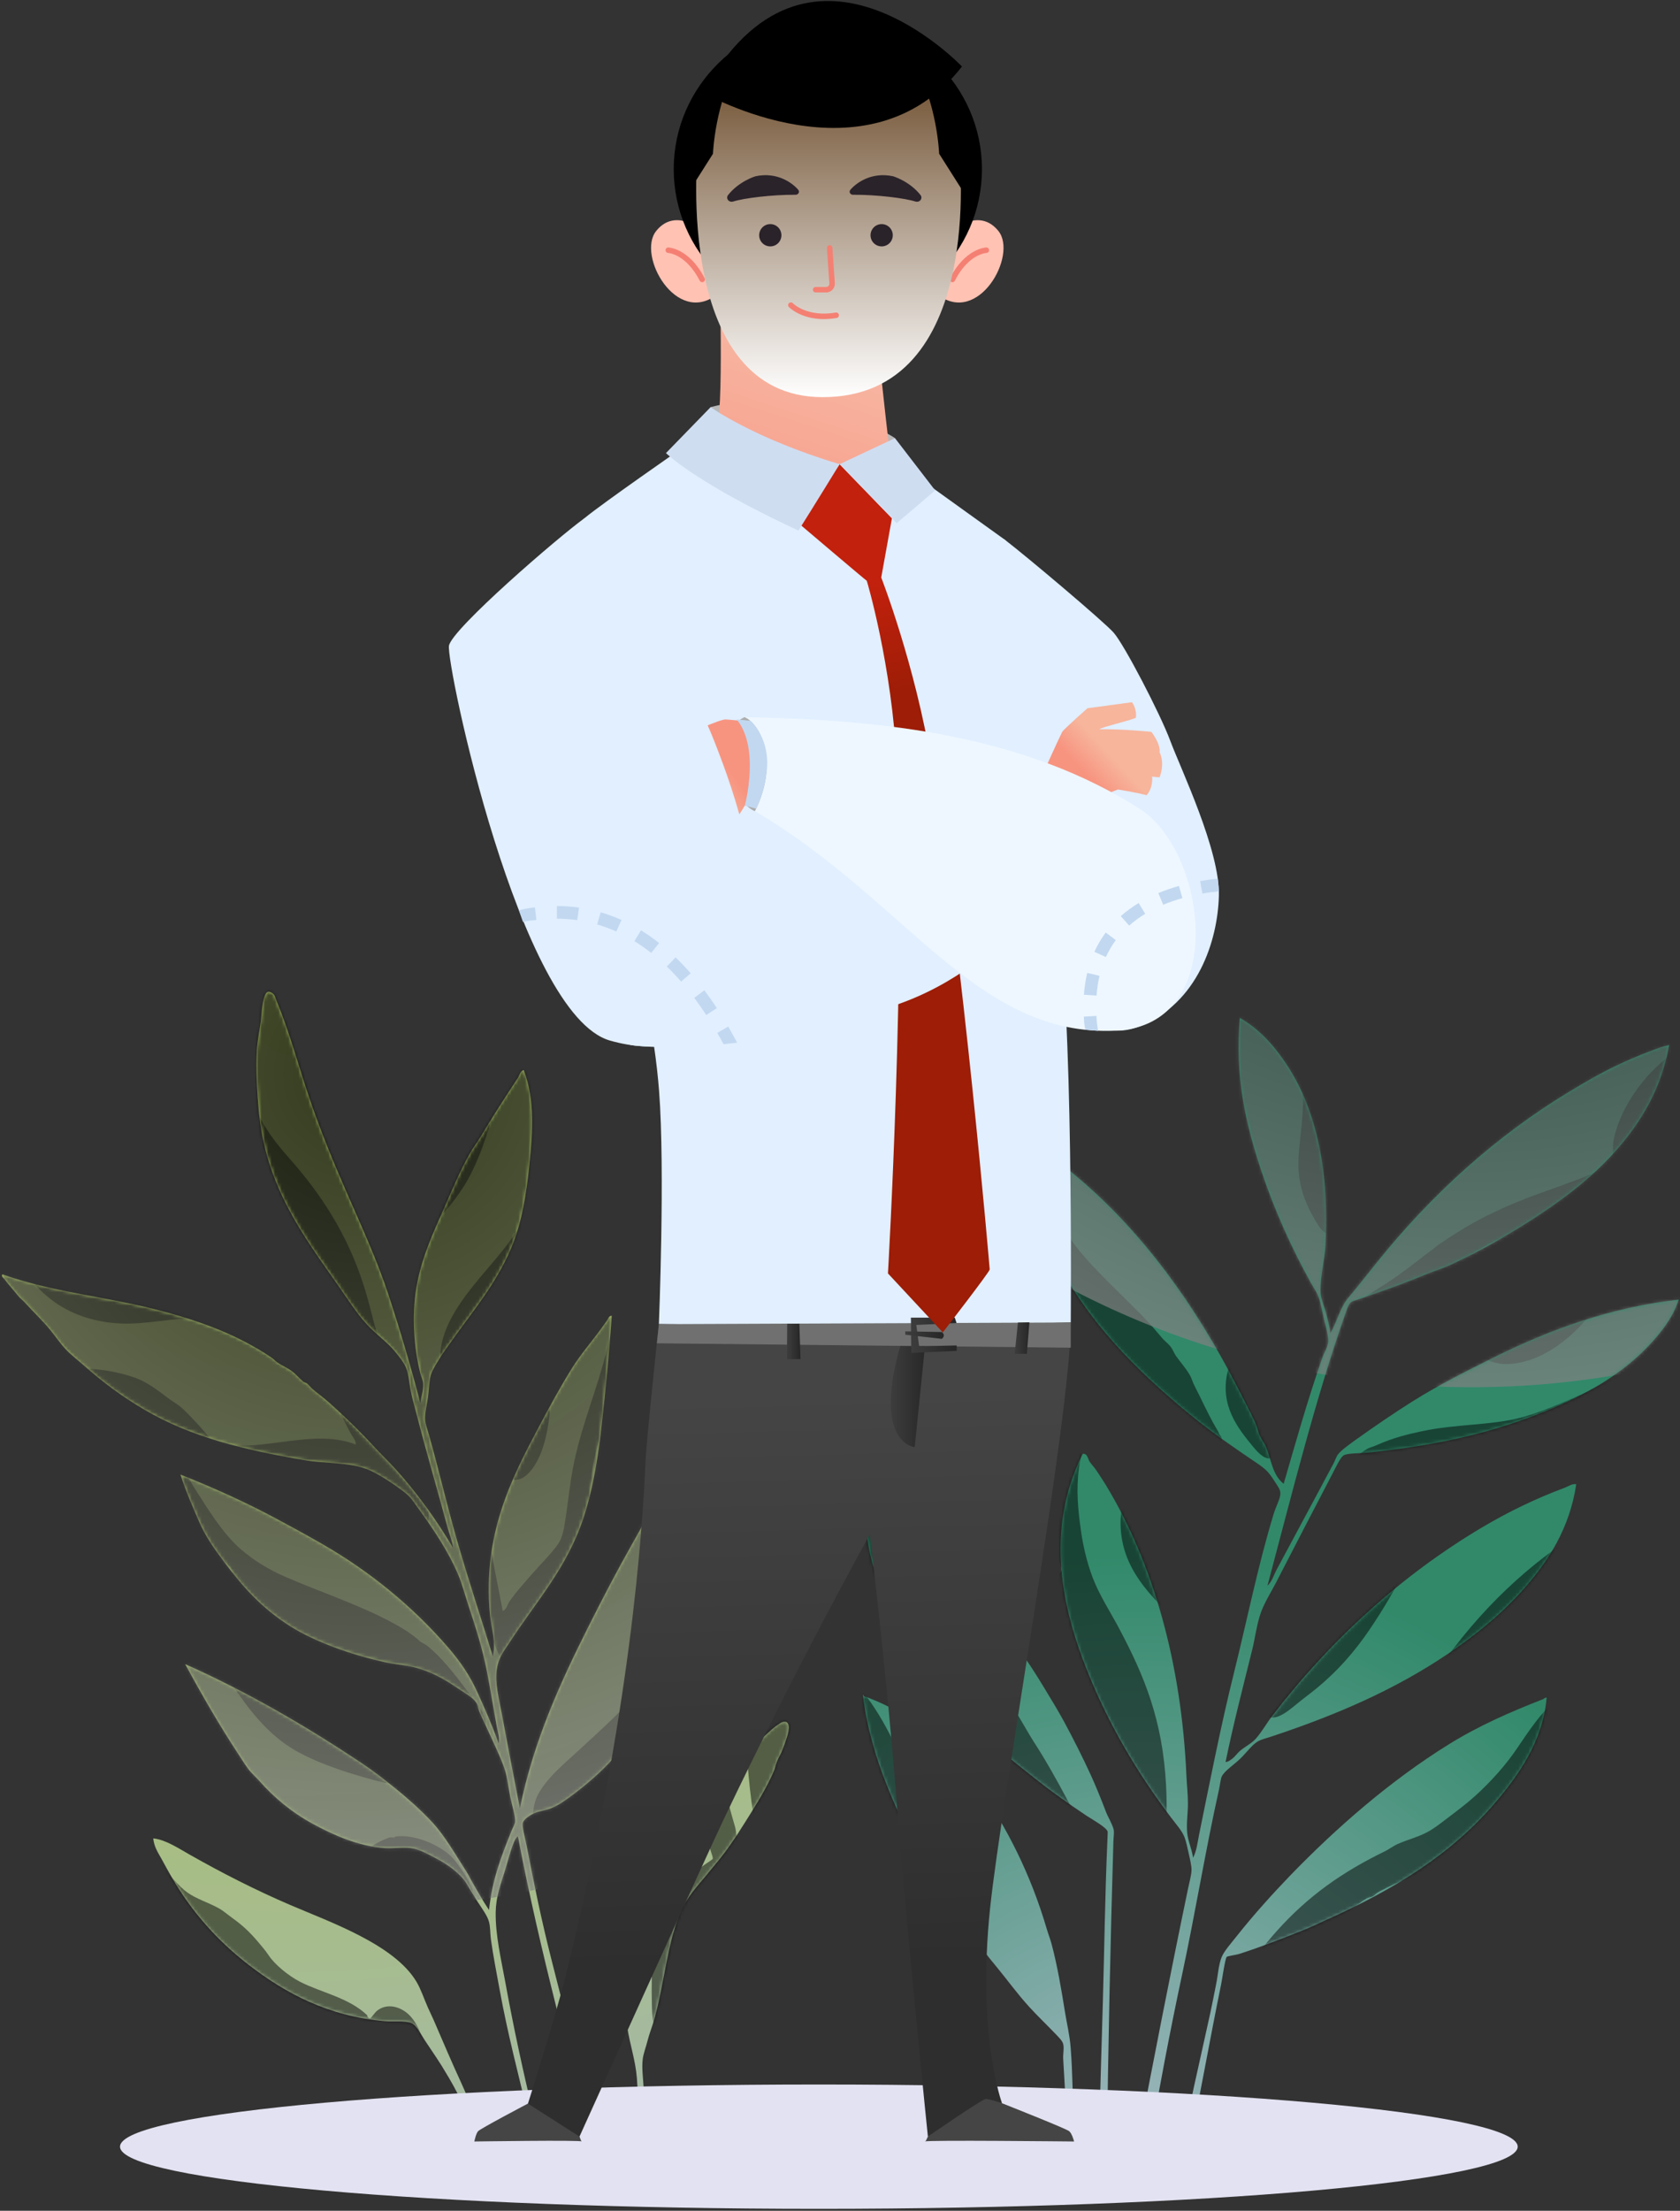 <?xml version="1.0"?>
<svg xmlns="http://www.w3.org/2000/svg" width="504" height="663" viewBox="0 0 504 663" fill="none">
<rect x="0" y="0" width="504" height="663" fill="#333333" stroke="none"/>
<path fill-rule="evenodd" clip-rule="evenodd" d="M500.75 313.38C498.37 326.69 492.22 336.38 485.59 344.12C478.98 351.83 471.06 358.15 462.12 364.1C454.07 369.45 444.54 375.02 435.02 379.38C432.78 380.4 430.03 381.23 427.38 382.33C422.19 384.48 418.6 385.8 412.42 387.97C411.44 388.32 409.93 388.83 408.62 389.3C405.26 390.48 405.05 389.9 403.87 393.23C394.73 419.1 387.62 447.86 380.24 475.54C381.64 474.26 382.13 472.32 382.98 470.75C388.44 460.52 394.44 449.47 400.12 438.76C400.54 437.96 400.93 436.76 401.36 436.2C402.33 434.93 404.75 433.21 406.77 431.75C411.96 428.03 418.55 423.53 423.69 420.31C431.95 415.13 440.04 411.12 448.1 407.11C465.32 398.54 483.64 391.96 503.62 389.75C502.01 394.71 499.02 398.64 495.97 402.08C486.97 412.25 475.14 418.69 461.66 423.99C446.23 430.06 430.04 433.56 410.82 435.59C408.26 435.86 404.34 435.75 403.15 436.42C402.15 436.98 400.89 439.75 399.7 442.03C393.69 453.5 388.46 463.67 382.78 474.66C381.5 477.14 379.36 480.58 378.31 483.47C377 487.08 376.58 491.08 375.62 494.93C372.93 505.8 369.98 517.11 367.67 528.41C368.48 528.39 369.26 527.76 369.95 527.19C370.66 526.6 371.27 525.68 372.04 525.04C373.57 523.77 375.51 522.81 376.75 521.41C378.53 519.4 379.94 516.86 381.54 514.76C398.89 492.08 420.32 472.48 444.55 458.1C452.35 453.48 460.38 449.54 469.4 446.17C470.51 445.76 471.59 444.89 472.87 445.11C470.89 458.41 464.42 468.13 457.71 475.84C450.92 483.63 443.01 490.12 434.54 495.86C418.45 506.76 400.91 514.31 381.38 520.79C380.15 521.19 378.54 521.6 377.57 522.11C375.7 523.12 374.1 525.45 372.04 527.45C370.19 529.24 367.26 531.12 366.51 532.79C366.18 533.52 366 535.32 365.71 536.63C361.69 554.6 358.52 574.08 354.58 592.41C351.08 608.73 347.69 626.64 344.47 644.99C344.1 647.1 344.58 651.06 341.39 650.04C339.6 649.47 340.2 648.46 340.78 645.42C346 618.12 350.85 593.11 356.43 566.31C356.84 564.31 357.44 562.33 357.46 560.69C357.47 559.55 356.97 557.41 356.59 555.73C356.21 554.07 355.84 552.26 355.38 551.03C354.64 549.07 352.85 547.1 351.31 545.06C341.21 531.7 332.64 517.28 326.12 500.95C319.08 483.32 313.06 459.39 324.81 436C326.26 435.77 326.38 437.64 326.92 438.39C327.59 439.33 328.4 440.18 328.99 441.08C329.92 442.49 330.83 443.83 331.77 445.38C346.01 468.87 354.47 498.94 355.93 532.65C356.05 535.32 356.38 538.12 356.38 540.88C356.38 543.77 355.89 546.72 356.16 549.63C356.4 552.19 357.5 554.29 357.92 557.12C359 555.07 359.24 552.65 359.69 550.39C362.98 534.24 366.24 517.52 370.23 501.5C374.03 486.27 377.35 469.57 382.11 453.99C382.81 451.7 384.12 449.42 384.11 447.89C384.11 446.68 383.4 445.82 382.45 444.34C380.69 441.62 380.01 440.77 377.11 438.81C370.63 434.43 363.79 429.74 357.73 424.81C341.02 411.23 325.35 395.48 315.92 375.83C311.46 366.54 308.08 355.64 309.31 342.59C314.25 345.24 318.36 348.96 322.57 352.47C343 369.49 358.83 391.9 371.03 415.64C372.91 419.29 374.84 422.84 376.57 426.64C377.13 427.87 377.36 429.2 377.89 430.44C378.42 431.66 379.36 432.83 379.85 434.02C381.34 437.64 381.71 442.33 385.1 444.99C388.82 432.14 392.22 420.09 396.61 407.42C397.21 405.68 398.3 403.98 398.45 402.51C398.62 400.88 397.79 398.09 397.21 395.69C396.66 393.41 396.22 390.84 395.63 389.13C395.09 387.56 394.06 386.15 393.19 384.58C387.53 374.37 382.42 363.15 378.42 351.19C373.75 337.22 370.38 322.9 371.94 305.25C378.28 308.91 382.64 314.15 386.15 319.49C395.2 333.3 398.84 351.98 397.63 373.64C397.38 378.03 396.05 382.58 396.16 387.38C396.21 389.46 397.23 391.54 397.77 393.64C398.27 395.59 398.89 397.6 399.08 399.87C401.11 396.45 402.03 392.13 404.37 389.35C407 386.23 410.29 382.06 413.01 378.66C429.48 358.13 448.93 340.59 470.78 327.39C475.3 324.66 479.76 322.04 484.48 319.77C487.98 318.09 491.68 316.5 495.37 315.12C497.15 314.45 498.67 313.83 500.74 313.39L500.75 313.38Z" fill="url(#paint0_radial_803_1490)"/>
<path fill-rule="evenodd" clip-rule="evenodd" d="M260.52 448.58C273.99 457.74 285.55 468.43 295.39 480.93C298.53 484.92 302.11 488.9 305.02 493.07C305.43 493.66 305.58 494.45 305.98 495.01C308.39 498.36 310.93 502.3 313.31 506.25C315.29 509.53 317.34 512.84 319.27 516.4C321.88 521.24 324.73 526.84 327.21 532.26C328.61 535.32 330.34 539.51 331.82 543.45C332.26 544.62 333.96 547.55 334.14 548.9C334.26 549.76 334.05 551.09 334.02 552.21C333.11 582.75 332.45 613.64 332.06 644.89C332.04 646.36 332.77 649.98 331.07 650.21C328.75 650.53 329.6 646.98 329.64 644.88C329.96 629.96 330.44 614.66 330.86 600.24C331.31 584.4 331.49 568.9 332.2 552.28C332.25 551.14 332.34 549.43 332.29 549.26C331.88 547.96 327.6 545.61 325.94 544.51C320.42 540.84 315.2 537.1 310.16 533.09C306.36 530.06 302.17 526.82 298.39 523.4C297.46 522.56 296.88 521.47 296.02 520.67C295.04 519.76 293.91 519.05 293.01 518.17C291.29 516.46 289.73 514.58 287.97 512.68C287.14 511.78 286.04 511.09 285.26 510.21C283.66 508.4 282.16 506.19 280.59 504.16C276.19 498.46 271.6 492.29 268.15 485.6C265.81 481.07 263.96 476.3 262.43 471.24C260.51 464.85 258.97 458.03 260.51 448.59L260.52 448.58Z" fill="url(#paint1_radial_803_1490)"/>
<path fill-rule="evenodd" clip-rule="evenodd" d="M463.97 509.34C462.81 522.38 455.18 532.8 448.77 540.37C435.35 556.23 417.86 566.81 398.21 575.62C395.92 576.65 393.45 577.86 390.82 578.91C384.85 581.29 378.9 583.65 372.06 585.88C370.63 586.34 368.23 586.58 368 586.87C367.51 587.47 366.64 593.61 366.33 595.13C362.76 612.55 360.25 627.26 356.56 645.03C356.46 645.52 355.8 647.57 355.47 648.83C355.61 648.28 355.7 652.39 353.85 651.95C352.16 651.55 353.44 650.01 353.68 648.6C356.24 633.43 360.04 617.77 363.13 603.5C363.73 600.75 364.24 597.98 364.8 595.24C365.39 592.37 365.55 589.31 366.47 586.98C367.21 585.11 369.44 582.64 371.26 580.33C375.98 574.37 381.92 567.78 386.85 562.67C401.11 547.9 417.33 533.86 434.63 523.12C443.67 517.52 453.08 513.4 463.02 509.53C463 509.53 464.19 508.65 463.95 509.35L463.97 509.34Z" fill="url(#paint2_radial_803_1490)"/>
<path fill-rule="evenodd" clip-rule="evenodd" d="M258.861 508.3C259.121 508.28 259.131 508.45 259.121 508.64C265.011 510.75 270.271 513.51 274.991 517.05C275.561 517.48 275.951 518.26 276.581 518.77C277.881 519.81 279.241 520.61 280.441 521.69C283.931 524.81 286.851 528.27 290.011 532.01C291.071 533.27 292.291 534.18 293.201 535.45C302.021 547.74 309.301 562.36 314.001 578.39C314.461 579.97 315.101 581.57 315.511 583.12C317.241 589.66 318.391 596.54 319.531 603.62C320.041 606.81 320.911 610.29 321.201 614.13C321.811 622.02 321.691 627.34 322.191 636.96C322.271 638.5 322.851 642.91 322.611 645.49C322.461 646.98 322.651 647.11 321.781 647.2C319.281 647.44 320.131 641.59 320.061 639.41C319.811 631.02 319.411 625.36 318.961 617.47C318.871 615.97 319.291 614.16 318.941 612.93C318.681 612 317.771 611.12 316.601 609.9C314.211 607.4 311.311 604.63 308.851 601.94C305.111 597.84 302.231 593.81 299.441 590.43C286.851 575.23 275.851 558.57 267.841 539.74C265.871 535.11 263.941 530.13 262.461 525.12C260.901 519.84 259.551 514.42 258.871 508.31L258.861 508.3Z" fill="url(#paint3_radial_803_1490)"/>
<mask id="mask0_803_1490" style="mask-type:luminance" maskUnits="userSpaceOnUse" x="309" y="305" width="195" height="346">
<path d="M500.75 313.38C498.37 326.69 492.22 336.38 485.59 344.12C478.98 351.83 471.06 358.15 462.12 364.1C454.07 369.45 444.54 375.02 435.02 379.38C432.78 380.4 430.03 381.23 427.38 382.33C422.19 384.48 418.6 385.8 412.42 387.97C411.44 388.32 409.93 388.83 408.62 389.3C405.26 390.48 405.05 389.9 403.87 393.23C394.73 419.1 387.62 447.86 380.24 475.54C381.64 474.26 382.13 472.32 382.98 470.75C388.44 460.52 394.44 449.47 400.12 438.76C400.54 437.96 400.93 436.76 401.36 436.2C402.33 434.93 404.75 433.21 406.77 431.75C411.96 428.03 418.55 423.53 423.69 420.31C431.95 415.13 440.04 411.12 448.1 407.11C465.32 398.54 483.64 391.96 503.62 389.75C502.01 394.71 499.02 398.64 495.97 402.08C486.97 412.25 475.14 418.69 461.66 423.99C446.23 430.06 430.04 433.56 410.82 435.59C408.26 435.86 404.34 435.75 403.15 436.42C402.15 436.98 400.89 439.75 399.7 442.03C393.69 453.5 388.46 463.67 382.78 474.66C381.5 477.14 379.36 480.58 378.31 483.47C377 487.08 376.58 491.08 375.62 494.93C372.93 505.8 369.98 517.11 367.67 528.41C368.48 528.39 369.26 527.76 369.95 527.19C370.66 526.6 371.27 525.68 372.04 525.04C373.57 523.77 375.51 522.81 376.75 521.41C378.53 519.4 379.94 516.86 381.54 514.76C398.89 492.08 420.32 472.48 444.55 458.1C452.35 453.48 460.38 449.54 469.4 446.17C470.51 445.76 471.59 444.89 472.87 445.11C470.89 458.41 464.42 468.13 457.71 475.84C450.92 483.63 443.01 490.12 434.54 495.86C418.45 506.76 400.91 514.31 381.38 520.79C380.15 521.19 378.54 521.6 377.57 522.11C375.7 523.12 374.1 525.45 372.04 527.45C370.19 529.24 367.26 531.12 366.51 532.79C366.18 533.52 366 535.32 365.71 536.63C361.69 554.6 358.52 574.08 354.58 592.41C351.08 608.73 347.69 626.64 344.47 644.99C344.1 647.1 344.58 651.06 341.39 650.04C339.6 649.47 340.2 648.46 340.78 645.42C346 618.12 350.85 593.11 356.43 566.31C356.84 564.31 357.44 562.33 357.46 560.69C357.47 559.55 356.97 557.41 356.59 555.73C356.21 554.07 355.84 552.26 355.38 551.03C354.64 549.07 352.85 547.1 351.31 545.06C341.21 531.7 332.64 517.28 326.12 500.95C319.08 483.32 313.06 459.39 324.81 436C326.26 435.77 326.38 437.64 326.92 438.39C327.59 439.33 328.4 440.18 328.99 441.08C329.92 442.49 330.83 443.83 331.77 445.38C346.01 468.87 354.47 498.94 355.93 532.65C356.05 535.32 356.38 538.12 356.38 540.88C356.38 543.77 355.89 546.72 356.16 549.63C356.4 552.19 357.5 554.29 357.92 557.12C359 555.07 359.24 552.65 359.69 550.39C362.98 534.24 366.24 517.52 370.23 501.5C374.03 486.27 377.35 469.57 382.11 453.99C382.81 451.7 384.12 449.42 384.11 447.89C384.11 446.68 383.4 445.82 382.45 444.34C380.69 441.62 380.01 440.77 377.11 438.81C370.63 434.43 363.79 429.74 357.73 424.81C341.02 411.23 325.35 395.48 315.92 375.83C311.46 366.54 308.08 355.64 309.31 342.59C314.25 345.24 318.36 348.96 322.57 352.47C343 369.49 358.83 391.9 371.03 415.64C372.91 419.29 374.84 422.84 376.57 426.64C377.13 427.87 377.36 429.2 377.89 430.44C378.42 431.66 379.36 432.83 379.85 434.02C381.34 437.64 381.71 442.33 385.1 444.99C388.82 432.14 392.22 420.09 396.61 407.42C397.21 405.68 398.3 403.98 398.45 402.51C398.62 400.88 397.79 398.09 397.21 395.69C396.66 393.41 396.22 390.84 395.63 389.13C395.09 387.56 394.06 386.15 393.19 384.58C387.53 374.37 382.42 363.15 378.42 351.19C373.75 337.22 370.38 322.9 371.94 305.25C378.28 308.91 382.64 314.15 386.15 319.49C395.2 333.3 398.84 351.98 397.63 373.64C397.38 378.03 396.05 382.58 396.16 387.38C396.21 389.46 397.23 391.54 397.77 393.64C398.27 395.59 398.89 397.6 399.08 399.87C401.11 396.45 402.03 392.13 404.37 389.35C407 386.23 410.29 382.06 413.01 378.66C429.48 358.13 448.93 340.59 470.78 327.39C475.3 324.66 479.76 322.04 484.48 319.77C487.98 318.09 491.68 316.5 495.37 315.12C497.15 314.45 498.67 313.83 500.74 313.39L500.75 313.38Z" fill="white"/>
</mask>
<g mask="url(#mask0_803_1490)">
<g style="mix-blend-mode:soft-light" opacity="0.5">
<path fill-rule="evenodd" clip-rule="evenodd" d="M509.67 312.5C511.34 312.48 513.37 312.86 513.31 314.79C513.27 316.13 511.72 316.63 510.21 317.72C506.43 320.44 504.38 322.87 501.5 326.59C499.18 329.59 496.62 333.32 494.82 338.44C494.17 340.31 493.18 342.71 493.57 343.43C493.86 343.97 495.55 342.74 497.11 341.77C498.73 340.77 500.04 339.95 500.73 339.51C503.44 337.78 506.19 335.5 509.27 336.68C509.82 336.9 511.43 338.24 511.6 339.71C512.17 344.48 506.57 346.43 503.53 348.36C501.21 349.82 498.69 351.61 495.95 353.13C495.06 353.63 493.58 354.1 493.38 354.31C492.59 355.13 492.68 356.41 492.1 357.17C491.65 357.76 490.81 358.53 490.08 358.73C489.23 358.96 487.05 358.12 485.91 358.19C484.61 358.27 482.38 359.49 480.5 360.22C478.7 360.92 476.8 361.77 475.39 362.29C465.03 366.1 453.85 369.02 444.47 374.34C438.96 377.47 433.43 381.8 427.89 385.52C426.19 386.66 424.44 387.74 422.29 389.04C420.8 389.94 417.95 391.18 417.44 391.44C416.53 391.9 407.96 396.75 407.35 392.25C407.04 389.98 413.37 386.54 415.53 385.13C421.6 381.18 425.41 377.91 430.92 373.79C431.23 373.56 431.59 373.24 431.93 373.01C434.18 371.5 437.23 369.52 439.84 367.98C445.19 364.81 451.13 362.04 457.26 359.63C464.08 356.95 470.92 354.86 478.26 351.74C480.04 350.98 482.84 349.81 483.11 349.34C484.23 347.41 483.7 343.75 484.07 341.9C486.11 331.82 493.56 322.13 500.63 316.79C502.66 315.25 506.25 312.55 509.66 312.51L509.67 312.5Z" fill="black"/>
</g>
<g style="mix-blend-mode:soft-light" opacity="0.5">
<path fill-rule="evenodd" clip-rule="evenodd" d="M395.92 337.79C396.52 337.99 397.37 336.6 398.68 337.54C399.92 338.44 399.63 341.94 399.8 345.25C400.04 349.93 401.38 355.25 398.93 359.06C398.78 359.29 397.9 360.37 397.96 359.54C397.87 360.67 399.49 362.57 400.14 363.76C400.6 364.62 402.29 366.36 401.35 368.46C401.13 368.96 399.78 369.95 398.74 369.94C396.84 369.91 395.71 367.91 394.44 365.75C391.44 360.64 389.14 354.73 389.56 347.26C389.92 340.74 391.25 334.13 390.79 328.35C390.67 326.88 390.33 325.38 390.14 324.03C389.85 322 389.02 318.98 391.13 318.71C393.63 318.39 394.76 324.78 395.19 327.1C395.87 330.7 396.13 332.35 395.93 337.79H395.92Z" fill="black"/>
</g>
<g style="mix-blend-mode:soft-light" opacity="0.5">
<path fill-rule="evenodd" clip-rule="evenodd" d="M308.271 336.77C310.471 336.13 310.711 342.08 310.961 344.08C311.561 348.82 311.881 351.21 313.151 355.26C315.581 363.02 319.781 370.46 324.951 376.46C330.701 383.14 337.941 389.58 344.201 396.2C345.801 397.9 347.271 399.65 348.691 401.32C349.451 402.21 350.411 402.88 351.101 403.75C351.841 404.67 352.141 405.71 352.841 406.7C354.061 408.44 355.731 410.27 356.951 412.38C357.531 413.37 357.801 414.54 358.351 415.59C360.281 419.27 362.341 423.94 364.631 427.9C365.021 428.57 365.451 429.23 365.851 430.18C365.951 430.41 366.321 430.7 366.371 430.85C366.601 431.58 366.471 433.33 366.811 434.54C366.901 434.88 367.341 435.35 367.551 435.85C368.791 438.9 370.241 442.17 371.761 445.47C372.271 446.57 373.831 449.32 374.041 451.21C374.421 454.5 373.221 456.34 371.531 456.64C367.681 457.31 365.081 450.51 364.111 448.42C363.381 446.84 362.521 444.81 361.791 442.97C361.011 441.03 360.641 438.96 359.761 437.56C359.031 436.4 357.601 435.38 356.571 434.12C351.991 428.51 347.391 422.09 342.531 416.26C341.101 414.55 339.941 412.67 338.381 410.88C332.331 403.92 325.191 396.17 320.491 387.69C318.671 384.41 316.831 381.06 316.391 377.17C316.101 374.61 315.341 373.12 314.181 370.83C310.751 364.07 307.831 358.02 306.781 348.38C306.431 345.2 305.591 337.55 308.281 336.77H308.271Z" fill="black"/>
</g>
<g style="mix-blend-mode:soft-light" opacity="0.5">
<path fill-rule="evenodd" clip-rule="evenodd" d="M487.12 377.09C487.38 377.07 487.39 377.25 487.38 377.43C485.78 384.39 481.55 389 477.75 393.44C476.35 395.08 474.87 396.9 473.15 398.6C469.31 402.39 464.44 406.11 458.63 407.93C457.08 408.41 454.1 409.26 450.92 409.05C447.16 408.8 441.8 406.28 445.5 404.11C446.3 403.64 446.18 403.94 447.37 403.74C448.59 403.54 450.76 403.7 451.32 403.64C461.06 402.67 469.02 393.73 475.37 386.16C476.42 384.91 477.7 383.83 478.85 382.67C480.06 381.45 481.03 380.04 482.33 379.18C483.56 378.36 485.21 377.99 487.14 377.07L487.12 377.09Z" fill="black"/>
</g>
<g style="mix-blend-mode:soft-light" opacity="0.5">
<path fill-rule="evenodd" clip-rule="evenodd" d="M430.51 435.79C425.06 436.69 418.91 437.9 413.92 440.01C412.56 440.59 406.72 444.88 404.82 442.47C403.16 440.36 405.67 437.82 407.42 436.45C410.94 433.68 410.35 434.57 413.28 433.27C418.03 431.16 422.24 430.14 426.51 429.23C436.87 427.01 447.11 427.5 456.09 425.17C460.75 423.96 465.13 422.16 469.1 420.49C478.07 416.73 484.62 413.21 492.46 408.37C495.36 406.58 497.8 405.3 501.23 403.75C502.21 403.31 506.59 400.48 508.27 403.15C509.57 405.22 506.89 407.84 505.34 409.43C501.2 413.68 498.7 415.38 493.57 418.51C491.86 419.55 490.24 420.71 488.31 421.77C483.38 424.47 476.98 427.48 471.26 429.56C462.54 432.73 452.13 435.25 439.92 435.51C437.99 435.55 434.99 435.24 434.78 435.45C434.36 435.88 433.94 440.67 433.18 443.12C431.14 449.75 428.43 456.35 425.92 461.86C422.42 469.57 417.92 477.7 413.99 483.93C409.78 490.61 405.53 496.56 399.17 502.6C396.07 505.54 394.42 506.8 390.35 509.94C387.65 512.02 382.71 516.98 379.79 514.33C376.48 511.31 383.84 505.21 384.71 504.37C390.69 498.58 395.23 494.25 400.19 487.6C402.56 484.43 405.01 481.29 406.86 478.17C414.98 464.41 421.55 447.82 430.49 435.81L430.51 435.79Z" fill="black"/>
</g>
<g style="mix-blend-mode:soft-light" opacity="0.5">
<path fill-rule="evenodd" clip-rule="evenodd" d="M372.041 405.54C375.041 405.38 372.861 410.3 372.751 414.11C372.561 421.43 377.441 425.88 381.181 430.94C382.081 432.16 383.731 434.33 382.691 435.68C382.411 436.05 382.251 436.91 381.901 437.09C379.851 438.17 377.681 435.99 375.961 433.9C371.451 428.43 365.881 421.59 368.271 411.41C368.721 409.47 370.221 405.64 372.051 405.54H372.041Z" fill="black"/>
</g>
<g style="mix-blend-mode:soft-light" opacity="0.5">
<path fill-rule="evenodd" clip-rule="evenodd" d="M499.121 448.27C499.651 448.29 502.961 448.5 503.251 449.1C503.641 449.89 501.451 452.75 500.891 453.34C499.731 454.57 496.291 456.55 494.621 457.37C486.571 461.34 480.661 464.28 473.721 469.2C463.841 476.21 455.371 483.87 447.301 493.34C445.001 496.03 442.411 498.94 439.441 502.62C438.331 504 434.201 511.72 430.021 509.88C425.961 508.09 431.421 500.58 432.671 498.72C434.001 496.74 435.011 495.71 436.301 494.04C449.371 477.11 464.641 464.01 483.571 453.82C487.061 451.94 490.541 449.82 493.901 448.8C495.421 448.34 497.371 448.2 499.111 448.26L499.121 448.27Z" fill="black"/>
</g>
<g style="mix-blend-mode:soft-light" opacity="0.5">
<path fill-rule="evenodd" clip-rule="evenodd" d="M322.661 427.02C327.431 426.25 324.161 436.6 323.691 440.17C322.791 446.98 323.431 452.97 324.281 459.02C325.091 464.74 326.571 470.43 328.581 475.01C330.551 479.52 333.401 483.94 335.901 488.67C343.191 502.49 348.791 515.63 349.831 535.57C350.221 543.08 349.871 551.26 349.401 560.03C349.171 564.31 348.341 571.14 344.071 570.84C338.831 570.48 339.821 562.72 340.141 556.71C340.241 554.9 340.981 551.51 340.611 550.72C340.271 550 339.081 550.06 338.051 549.48C337.251 549.03 336.361 548.28 336.121 548.02C333.661 545.46 331.631 536.85 329.861 530.87C326.221 518.65 322.611 507.92 319.011 495.27C318.141 492.19 317.351 489.19 316.881 485.91C316.391 482.43 315.811 478.63 316.441 475.26C316.611 474.36 316.751 473.27 317.091 472.62C317.381 472.04 318.421 471.58 318.511 470.99C318.671 469.99 317.431 467.94 317.041 465.96C316.691 464.17 316.711 462.02 316.541 460.45C315.791 453.46 315.591 445.38 317.791 436.7C318.631 433.38 320.241 427.43 322.671 427.04L322.661 427.02Z" fill="black"/>
</g>
<g style="mix-blend-mode:soft-light" opacity="0.5">
<path fill-rule="evenodd" clip-rule="evenodd" d="M339.76 444.66C342.51 444.12 341.8 448.23 341.67 450.96C341.36 457.62 342.36 462.18 344.77 466.8C345.2 467.63 345.48 468.63 345.95 469.38C347.12 471.22 348.39 472.03 349.4 473.16C350.3 474.17 351.36 475.42 352.85 476.93C353.64 477.73 355.44 479.4 356.3 480.71C356.64 481.23 358.43 484.75 357.13 485.96C356.34 486.7 353.94 486.14 352.11 485.01C350.76 484.18 349.29 482.54 348.59 481.83C340.95 474.14 333.65 464.48 337.02 449.46C337.47 447.46 338.18 444.97 339.76 444.67V444.66Z" fill="black"/>
</g>
<path style="mix-blend-mode:soft-light" opacity="0.7" fill-rule="evenodd" clip-rule="evenodd" d="M698.14 190.14C679.84 331.99 550.01 432.16 408.16 413.86C266.3 395.56 166.14 265.73 184.44 123.87C202.74 -17.98 332.57 -118.14 474.43 -99.84C616.28 -81.54 716.45 48.29 698.15 190.14H698.14Z" fill="url(#paint4_radial_803_1490)"/>
</g>
<mask id="mask1_803_1490" style="mask-type:luminance" maskUnits="userSpaceOnUse" x="259" y="448" width="76" height="203">
<path d="M260.52 448.58C273.99 457.74 285.55 468.43 295.39 480.93C298.53 484.92 302.11 488.9 305.02 493.07C305.43 493.66 305.58 494.45 305.98 495.01C308.39 498.36 310.93 502.3 313.31 506.25C315.29 509.53 317.34 512.84 319.27 516.4C321.88 521.24 324.73 526.84 327.21 532.26C328.61 535.32 330.34 539.51 331.82 543.45C332.26 544.62 333.96 547.55 334.14 548.9C334.26 549.76 334.05 551.09 334.02 552.21C333.11 582.75 332.45 613.64 332.06 644.89C332.04 646.36 332.77 649.98 331.07 650.21C328.75 650.53 329.6 646.98 329.64 644.88C329.96 629.96 330.44 614.66 330.86 600.24C331.31 584.4 331.49 568.9 332.2 552.28C332.25 551.14 332.34 549.43 332.29 549.26C331.88 547.96 327.6 545.61 325.94 544.51C320.42 540.84 315.2 537.1 310.16 533.09C306.36 530.06 302.17 526.82 298.39 523.4C297.46 522.56 296.88 521.47 296.02 520.67C295.04 519.76 293.91 519.05 293.01 518.17C291.29 516.46 289.73 514.58 287.97 512.68C287.14 511.78 286.04 511.09 285.26 510.21C283.66 508.4 282.16 506.19 280.59 504.16C276.19 498.46 271.6 492.29 268.15 485.6C265.81 481.07 263.96 476.3 262.43 471.24C260.51 464.85 258.97 458.03 260.51 448.59L260.52 448.58Z" fill="white"/>
</mask>
<g mask="url(#mask1_803_1490)">
<g style="mix-blend-mode:soft-light" opacity="0.5">
<path fill-rule="evenodd" clip-rule="evenodd" d="M279.19 505.87C277.62 508.01 276.59 508.83 274.9 508.64C272.01 508.32 271.61 506.2 272.02 502.82C272.17 501.57 272.95 500.04 272.86 498.69C272.61 495.1 249.26 478.87 250.13 475.92C250.48 474.73 220.22 422.38 245.49 436.74C270.76 451.1 305.93 515.93 310.07 522.26C313.43 527.38 317.11 533.92 320.47 540.25C321.7 542.57 323.26 545.11 322.6 547.18C322.2 548.45 320.59 549.74 318.39 549.36C316.21 548.98 315.37 546.98 314.39 545.21C314.11 544.71 314.03 543.99 313.69 543.61C313 542.82 311.65 542.43 310.91 541.74C310.11 541 309.47 540.09 308.8 539.35C304.5 534.62 300.73 530.39 296.12 525C293.37 521.79 290.79 518.45 288 515.17C287.64 514.75 286.96 514.51 286.63 514.09C285.77 513.02 284.82 511.62 283.78 510.39C283.44 510 282.83 509.77 282.4 509.31C282.01 508.89 282.04 508.33 281.66 508C280.92 507.36 279.06 507.45 279.21 505.87H279.19Z" fill="black"/>
</g>
</g>
<mask id="mask2_803_1490" style="mask-type:luminance" maskUnits="userSpaceOnUse" x="352" y="509" width="112" height="143">
<path d="M463.97 509.34C462.81 522.38 455.18 532.8 448.77 540.37C435.35 556.23 417.86 566.81 398.21 575.62C395.92 576.65 393.45 577.86 390.82 578.91C384.85 581.29 378.9 583.65 372.06 585.88C370.63 586.34 368.23 586.58 368 586.87C367.51 587.47 366.64 593.61 366.33 595.13C362.76 612.55 360.25 627.26 356.56 645.03C356.46 645.52 355.8 647.57 355.47 648.83C355.61 648.28 355.7 652.39 353.85 651.95C352.16 651.55 353.44 650.01 353.68 648.6C356.24 633.43 360.04 617.77 363.13 603.5C363.73 600.75 364.24 597.98 364.8 595.24C365.39 592.37 365.55 589.31 366.47 586.98C367.21 585.11 369.44 582.64 371.26 580.33C375.98 574.37 381.92 567.78 386.85 562.67C401.11 547.9 417.33 533.86 434.63 523.12C443.67 517.52 453.08 513.4 463.02 509.53C463 509.53 464.19 508.65 463.95 509.35L463.97 509.34Z" fill="white"/>
</mask>
<g mask="url(#mask2_803_1490)">
<g style="mix-blend-mode:soft-light" opacity="0.5">
<path fill-rule="evenodd" clip-rule="evenodd" d="M453.891 540.82C461.021 538.99 467.441 537.14 474.961 534.76C479.001 533.48 483.191 531.83 488.151 531.02C489.801 530.75 491.631 530.23 494.521 530.93C498.091 531.8 497.571 533.03 495.061 536.15C492.521 539.31 487.511 541.7 484.491 542.96C478.661 545.39 472.741 546.86 467.451 548.33C461.591 549.96 455.781 551.64 450.151 553.36C445.861 554.67 441.891 555.98 437.511 557.48C436.471 557.83 435.591 558.08 434.341 558.58C426.861 561.63 419.971 563.95 413.531 567.4C412.911 567.73 412.481 568.35 411.851 568.7C411.281 569.02 410.531 569.02 409.951 569.36C407.751 570.68 405.691 572.55 403.271 574.25C402.071 575.09 400.791 575.57 399.651 576.51C397.131 578.57 394.361 581.22 391.761 583.66C391.521 583.89 391.021 583.91 390.791 584.14C388.891 586.02 387.121 587.68 384.211 590.56C382.451 592.3 380.071 595.76 377.261 595.11C373.271 594.19 375.591 588.73 377.181 586.32C378.321 584.59 381.211 581.13 382.951 579.19C392.491 568.52 402.711 561.41 415.401 555.22C416.741 554.57 417.951 553.61 419.321 553C422.141 551.75 425.231 550.98 427.941 549.57C430.481 548.25 433.011 546.15 435.601 544.2C438.041 542.35 440.411 540.53 442.701 538.45C447.441 534.13 451.841 529.18 455.121 524.31C458.651 519.08 462.351 513.53 467.021 509.5C469.261 507.57 472.161 505.98 474.931 504.47C478.031 502.77 481.431 500.4 485.111 500.64C488.701 500.87 490.531 502.8 490.681 504.38C491.161 509.32 484.001 511.59 481.071 513.13C476.661 515.45 473.641 517.64 470.731 520.57C464.641 526.71 460.321 533.86 453.891 540.8V540.82Z" fill="black"/>
</g>
</g>
<mask id="mask3_803_1490" style="mask-type:luminance" maskUnits="userSpaceOnUse" x="258" y="508" width="65" height="140">
<path d="M258.861 508.3C259.121 508.28 259.131 508.45 259.121 508.64C265.011 510.75 270.271 513.51 274.991 517.05C275.561 517.48 275.951 518.26 276.581 518.77C277.881 519.81 279.241 520.61 280.441 521.69C283.931 524.81 286.851 528.27 290.011 532.01C291.071 533.27 292.291 534.18 293.201 535.45C302.021 547.74 309.301 562.36 314.001 578.39C314.461 579.97 315.101 581.57 315.511 583.12C317.241 589.66 318.391 596.54 319.531 603.62C320.041 606.81 320.911 610.29 321.201 614.13C321.811 622.02 321.691 627.34 322.191 636.96C322.271 638.5 322.851 642.91 322.611 645.49C322.461 646.98 322.651 647.11 321.781 647.2C319.281 647.44 320.131 641.59 320.061 639.41C319.811 631.02 319.411 625.36 318.961 617.47C318.871 615.97 319.291 614.16 318.941 612.93C318.681 612 317.771 611.12 316.601 609.9C314.211 607.4 311.311 604.63 308.851 601.94C305.111 597.84 302.231 593.81 299.441 590.43C286.851 575.23 275.851 558.57 267.841 539.74C265.871 535.11 263.941 530.13 262.461 525.12C260.901 519.84 259.551 514.42 258.871 508.31L258.861 508.3Z" fill="white"/>
</mask>
<g mask="url(#mask3_803_1490)">
<g style="mix-blend-mode:soft-light" opacity="0.5">
<path fill-rule="evenodd" clip-rule="evenodd" d="M274.222 567.89C273.742 575.34 274.822 585.91 272.292 594.58C271.512 597.25 270.252 598.79 268.512 600.45C266.672 598.89 265.202 597.44 264.362 595.07C262.002 588.41 261.902 579.76 262.002 571.15C262.202 554.6 237.842 534.93 241.912 518.84C243.142 513.97 248.902 502.76 253.452 503.13C254.132 503.19 255.942 504.08 256.312 504.41C270.662 519.78 277.292 547.81 278.312 550.25C279.512 553.12 280.992 556.79 282.522 559.87C288.042 571.02 294.002 581.94 297.352 595.08C297.772 596.72 297.812 598.48 298.192 600.33C299.052 604.59 300.612 610.94 300.402 616.05C300.112 623 295.922 628.91 291.282 623.35C290.882 622.87 290.602 622.33 290.282 621.71C288.182 617.64 287.702 611.13 286.882 605.83C284.702 591.84 280.012 578.76 274.222 567.87V567.89Z" fill="black"/>
</g>
</g>
<path fill-rule="evenodd" clip-rule="evenodd" d="M126.07 420.74C126.41 418.6 127.07 416.98 126.94 414.94C126.88 413.88 126.35 412.83 126.07 411.75C124.23 404.39 123.46 394.81 124.91 386.21C126.41 377.32 129.86 369.94 133.32 362.12C135.81 356.51 138.05 350.97 141.16 345.58C142.12 343.92 143.34 342.35 144.35 340.65C147.86 334.75 151.59 329 155.38 323.24C155.92 322.41 156.03 321.19 157.12 320.92C160.57 330.01 159.76 339.79 158.86 348.78C157.95 357.86 156.54 366.79 153.34 374.31C148.69 385.28 141.67 393.37 135.06 402.75C134.01 404.24 132.84 405.78 131.87 407.39C130.9 408.98 129.71 410.82 129.26 412.32C128.71 414.13 128.73 416.64 128.39 418.99C128.03 421.49 127.41 423.91 127.52 425.66C127.62 427.15 128.21 428.63 128.68 430.3C131.48 440.18 134.17 451.76 137.1 461.93C140.6 474.11 144.3 485.19 147.84 496.75C148.95 492.73 147.37 488.31 146.97 483.98C144.79 460.23 153.39 443.53 161.48 428.26C164.79 422.02 168.1 415.92 171.63 410.27C174.32 405.97 177.64 402.24 180.63 398.08C181.1 397.43 181.6 396.7 182.08 396.05C182.42 395.59 182.66 394.52 183.53 394.6C182.76 405.96 181.72 416.26 180.63 426.23C179.53 436.28 178.05 445.97 175.12 454.96C170.14 470.21 160.85 480.22 152.78 492.68C150.99 495.45 149.53 497.05 149.01 500.81C148.46 504.81 149.68 509.35 150.46 513.58C152.19 522.84 154.16 533.21 155.97 542.31C160.14 521.86 168.25 504.31 176.57 487.75C180.8 479.33 185.04 471.18 189.63 463.08C193.03 457.07 196.25 451.11 199.49 444.8C200 443.82 200.68 442.8 201.23 441.9C201.81 440.94 202.18 439.76 203.26 439.29C208.41 451.21 207.05 469.73 204.42 483.98C203.15 490.87 201.7 497.06 199.2 502.84C195.84 510.63 191.67 518 186.43 524.31C186.23 524.54 186.04 524.6 185.85 524.89C185.43 525.53 184.52 526.72 183.82 527.5C180.36 531.37 175.58 535.52 171.05 538.82C168.99 540.32 167.59 541.33 165.25 542.3C163.75 542.92 161.9 543.06 160.32 543.75C158.9 544.37 157.1 545.6 156.84 546.65C156.54 547.85 157.52 551.14 158 553.61C160.26 565.26 162.43 575.75 165.26 586.98C169.57 604.11 174.11 621.45 178.9 638.35C180.05 642.41 181.36 646.72 181.51 651.12C179.78 650.12 179.77 647.38 179.19 645.32C178.07 641.34 176.55 637.4 175.42 633.42C174.81 631.29 174.58 629.13 173.97 627.04C171.58 618.9 169.11 610.72 167 602.37C162.75 585.51 158.73 568.28 155.39 550.72C154.72 551 154.27 552.2 153.94 553.04C152.95 555.57 152.22 558.64 151.33 561.45C150.16 565.12 148.8 568.89 148.71 573.35C148.59 580.35 150.33 587.5 151.61 594.53C154.04 607.88 156.85 620.91 160.02 634C161.61 640.54 163.39 647.27 163.22 654.02C161.56 653.25 161.66 650.92 161.48 649.67C161.22 647.91 161.24 646.1 160.9 644.45C160.31 641.6 159.41 638.37 158.58 634.88C155.64 622.57 152.27 609.85 149.87 596.58C148.98 591.65 147.95 586.59 147.26 581.49C147.02 579.71 147.14 577.93 146.68 576.27C146.18 574.46 144.67 572.48 143.2 570.18C142.14 568.5 141.02 566.7 140.01 564.96C138.33 562.06 134.67 559.36 131.02 557.41C128.25 555.94 125.68 554.51 123.18 554.22C120.53 553.91 117.82 554.4 115.35 554.22C107.41 553.65 99.86 550.22 93.87 546.96C87.41 543.44 82.16 539 77.91 534.19C76.76 532.88 75.4 531.75 74.43 530.42C73.37 528.97 72.5 527.55 71.53 526.07C65.93 517.53 60.821 508.76 55.571 499.08C74.32 507.43 92.091 517.83 108.39 528.68C112.04 531.11 115.35 533.69 118.84 536.52C122.41 539.41 126.26 542.83 129.58 546.39C133.49 550.58 136.68 556.28 140.03 561.48C140.58 562.34 140.85 562.97 141.48 564.09C142.92 566.64 144.85 570.01 146.7 572.8C147.68 563.7 150.33 556.87 153.37 549.29C153.75 548.33 154.47 547.03 154.53 546.39C154.69 544.7 153.51 541.08 153.08 538.85C152.52 535.96 152.15 533.06 151.63 531.3C150.7 528.11 148.73 524.09 147.28 520.85C146.24 518.53 144.94 515.92 143.8 513.31C143.43 512.45 143.28 511.26 142.93 510.7C141.89 509.05 139.5 507.77 137.42 506.35C133.5 503.68 129.49 501.28 124.07 499.96C121.37 499.31 118.44 499.12 115.65 498.51C105.26 496.24 94.46 492.32 87.21 487.77C78.15 482.09 72.531 475.42 67.191 468.33C64.281 464.46 61.6 460.69 59.65 456.14C57.84 451.92 55.86 447.49 54.14 442.22C63.89 446.1 73.331 450.34 82.581 455.28C86.861 457.56 92.191 460.46 96.8 463.12C110.93 471.25 124 481.91 134.52 494.17C138.09 498.33 140.93 502.44 143.22 507.52C145.42 512.37 147.65 517.38 149.6 522.9C149.95 521.13 149.33 519.35 149.02 517.68C148.05 512.43 147.15 506.76 146.12 501.43C144.76 494.42 142.71 488.05 140.61 481.7C139.51 478.4 138.71 475.17 137.42 472.12C134.49 465.23 129.95 458.47 125.52 452.39C124.64 451.18 123.77 449.83 122.9 448.91C121.55 447.47 118.77 445.57 116.81 444.27C114.58 442.79 112.03 441.3 109.85 440.5C104.36 438.48 97.34 438.93 91.28 437.88C72.94 434.72 57.43 431.01 43.4 422.79C36.51 418.76 30.86 414.52 25.12 409.44C23.24 407.77 21.22 406.26 19.61 404.51C17.93 402.69 16.561 400.64 14.97 398.71C12.71 395.96 9.96 393.39 7.42 390.58C6.78 389.87 6.02 389.35 5.39 388.55C4.27 387.12 2.66 385.37 1.33 383.62C1.09 383.3 0.21 382.74 0.75 382.17C15.03 387.3 30.86 388.8 45.15 392.32C59.22 395.79 70.89 400.03 81.43 407.12C82.08 407.56 82.55 408.14 83.17 408.57C84.58 409.55 86.24 410.23 87.52 411.18C88.82 412.14 89.77 413.36 91.001 414.37C91.27 414.59 91.871 414.7 92.16 414.95C92.76 415.47 93.15 416.03 93.9 416.69C95.22 417.84 97.02 419.11 98.54 420.46C103.27 424.66 107.9 429.15 112.18 433.81C114.36 436.18 116.7 438.38 118.85 440.78C125.13 447.76 130.86 455.69 135.97 464.29C135.66 462.11 134.8 460.03 134.23 457.91C131.23 446.77 127.92 435.56 124.94 423.96C124.37 421.73 123.65 419.35 123.2 416.99C122.73 414.58 122.63 412.08 121.75 410.02C121.08 408.47 119.76 406.86 118.56 405.38C116.14 402.42 112.87 400.21 110.14 397.26C106.98 393.84 104.02 389.17 101.15 385.07C91.3 371 79.67 355.77 77.64 333.13C77.13 327.46 76.73 321.06 77.06 314.85C77.2 312.34 77.82 309.38 78.221 306.44C78.481 304.53 78.721 296.83 80.831 297.44C82.51 297.93 82.4 298.84 83.15 300.64C86.61 308.88 89.76 320.24 92.441 328.21C96.13 339.21 100.25 349.07 104.34 358.39C108.72 368.37 113.2 378.17 116.53 388.28C120.03 398.91 123.21 409.65 126.1 420.78L126.07 420.74Z" fill="url(#paint5_radial_803_1490)"/>
<path fill-rule="evenodd" clip-rule="evenodd" d="M191.65 652.89C191.57 642.47 191.81 632.94 191.07 623.29C190.65 617.84 188.99 613.29 188.17 607.91C186.41 596.37 181.74 584.78 182.66 571.06C183.67 556.01 195.28 547.31 204.71 540.3C210.01 536.37 215.17 532.87 219.8 528.98C222.76 526.5 225.75 523.88 228.8 521.15C230.41 519.7 231.96 518.09 234.02 516.8C235.1 516.12 236.34 515.94 236.63 517.67C236.88 519.22 235.46 522.8 234.89 524.35C234.26 526.04 233.53 527.15 233.15 528.12C232.47 529.82 232.72 529.98 231.7 532.18C229.14 537.7 226.17 542.24 223.58 546.4C220.65 551.1 217.73 555.43 214.29 559.46C213.4 560.49 212.61 561.56 211.68 562.65C209.41 565.3 206.43 568.68 204.71 572.22C200.19 581.57 199.28 595.62 196.01 606.47C195.44 608.34 194.75 610.07 194.27 611.98C193.81 613.81 193.03 615.83 192.82 617.49C192.46 620.37 193.01 623.57 193.11 626.78C193.33 633.76 194.21 642.51 193.11 649.71C192.96 650.69 193.27 652.72 191.66 652.9L191.65 652.89Z" fill="url(#paint6_radial_803_1490)"/>
<path fill-rule="evenodd" clip-rule="evenodd" d="M45.981 551.32C49.671 551.71 53.361 554.19 57.011 556.25C66.471 561.61 76.481 566.75 87.191 571.34C99.111 576.45 118.231 583.14 124.911 594.26C126.291 596.56 127.221 599.47 128.391 602.1C128.951 603.35 129.571 604.57 130.131 605.87C132.751 611.94 135.531 618.51 138.541 625.02C139.141 626.31 139.731 627.74 140.281 629.08C142.811 635.2 146.081 641.71 149.271 647.65C149.821 648.67 151.491 651.37 152.171 653.16C152.091 652.96 153.341 657.03 151.011 654.32C150.311 653.5 148.861 650.19 148.401 649.39C147.031 647 145.511 644.68 144.631 643C140.871 635.83 138.671 629.9 134.761 623.27C134.561 622.92 134.271 622.49 133.891 621.82C132.041 618.6 129.891 615.57 127.501 611.95C126.261 610.07 124.931 607.33 123.441 606.73C121.401 605.91 117.991 606.35 115.611 606.15C98.501 604.73 85.581 597.7 74.701 589.32C65.681 582.37 57.721 573.73 51.481 562.91C50.541 561.29 49.561 559.49 48.581 557.69C47.451 555.62 46.251 554 45.971 551.31L45.981 551.32Z" fill="url(#paint7_radial_803_1490)"/>
<mask id="mask4_803_1490" style="mask-type:luminance" maskUnits="userSpaceOnUse" x="0" y="297" width="207" height="358">
<path d="M126.07 420.74C126.41 418.6 127.07 416.98 126.94 414.94C126.88 413.88 126.35 412.83 126.07 411.75C124.23 404.39 123.46 394.81 124.91 386.21C126.41 377.32 129.86 369.94 133.32 362.12C135.81 356.51 138.05 350.97 141.16 345.58C142.12 343.92 143.34 342.35 144.35 340.65C147.86 334.75 151.59 329 155.38 323.24C155.92 322.41 156.03 321.19 157.12 320.92C160.57 330.01 159.76 339.79 158.86 348.78C157.95 357.86 156.54 366.79 153.34 374.31C148.69 385.28 141.67 393.37 135.06 402.75C134.01 404.24 132.84 405.78 131.87 407.39C130.9 408.98 129.71 410.82 129.26 412.32C128.71 414.13 128.73 416.64 128.39 418.99C128.03 421.49 127.41 423.91 127.52 425.66C127.62 427.15 128.21 428.63 128.68 430.3C131.48 440.18 134.17 451.76 137.1 461.93C140.6 474.11 144.3 485.19 147.84 496.75C148.95 492.73 147.37 488.31 146.97 483.98C144.79 460.23 153.39 443.53 161.48 428.26C164.79 422.02 168.1 415.92 171.63 410.27C174.32 405.97 177.64 402.24 180.63 398.08C181.1 397.43 181.6 396.7 182.08 396.05C182.42 395.59 182.66 394.52 183.53 394.6C182.76 405.96 181.72 416.26 180.63 426.23C179.53 436.28 178.05 445.97 175.12 454.96C170.14 470.21 160.85 480.22 152.78 492.68C150.99 495.45 149.53 497.05 149.01 500.81C148.46 504.81 149.68 509.35 150.46 513.58C152.19 522.84 154.16 533.21 155.97 542.31C160.14 521.86 168.25 504.31 176.57 487.75C180.8 479.33 185.04 471.18 189.63 463.08C193.03 457.07 196.25 451.11 199.49 444.8C200 443.82 200.68 442.8 201.23 441.9C201.81 440.94 202.18 439.76 203.26 439.29C208.41 451.21 207.05 469.73 204.42 483.98C203.15 490.87 201.7 497.06 199.2 502.84C195.84 510.63 191.67 518 186.43 524.31C186.23 524.54 186.04 524.6 185.85 524.89C185.43 525.53 184.52 526.72 183.82 527.5C180.36 531.37 175.58 535.52 171.05 538.82C168.99 540.32 167.59 541.33 165.25 542.3C163.75 542.92 161.9 543.06 160.32 543.75C158.9 544.37 157.1 545.6 156.84 546.65C156.54 547.85 157.52 551.14 158 553.61C160.26 565.26 162.43 575.75 165.26 586.98C169.57 604.11 174.11 621.45 178.9 638.35C180.05 642.41 181.36 646.72 181.51 651.12C179.78 650.12 179.77 647.38 179.19 645.32C178.07 641.34 176.55 637.4 175.42 633.42C174.81 631.29 174.58 629.13 173.97 627.04C171.58 618.9 169.11 610.72 167 602.37C162.75 585.51 158.73 568.28 155.39 550.72C154.72 551 154.27 552.2 153.94 553.04C152.95 555.57 152.22 558.64 151.33 561.45C150.16 565.12 148.8 568.89 148.71 573.35C148.59 580.35 150.33 587.5 151.61 594.53C154.04 607.88 156.85 620.91 160.02 634C161.61 640.54 163.39 647.27 163.22 654.02C161.56 653.25 161.66 650.92 161.48 649.67C161.22 647.91 161.24 646.1 160.9 644.45C160.31 641.6 159.41 638.37 158.58 634.88C155.64 622.57 152.27 609.85 149.87 596.58C148.98 591.65 147.95 586.59 147.26 581.49C147.02 579.71 147.14 577.93 146.68 576.27C146.18 574.46 144.67 572.48 143.2 570.18C142.14 568.5 141.02 566.7 140.01 564.96C138.33 562.06 134.67 559.36 131.02 557.41C128.25 555.94 125.68 554.51 123.18 554.22C120.53 553.91 117.82 554.4 115.35 554.22C107.41 553.65 99.86 550.22 93.87 546.96C87.41 543.44 82.16 539 77.91 534.19C76.76 532.88 75.4 531.75 74.43 530.42C73.37 528.97 72.5 527.55 71.53 526.07C65.93 517.53 60.821 508.76 55.571 499.08C74.32 507.43 92.091 517.83 108.39 528.68C112.04 531.11 115.35 533.69 118.84 536.52C122.41 539.41 126.26 542.83 129.58 546.39C133.49 550.58 136.68 556.28 140.03 561.48C140.58 562.34 140.85 562.97 141.48 564.09C142.92 566.64 144.85 570.01 146.7 572.8C147.68 563.7 150.33 556.87 153.37 549.29C153.75 548.33 154.47 547.03 154.53 546.39C154.69 544.7 153.51 541.08 153.08 538.85C152.52 535.96 152.15 533.06 151.63 531.3C150.7 528.11 148.73 524.09 147.28 520.85C146.24 518.53 144.94 515.92 143.8 513.31C143.43 512.45 143.28 511.26 142.93 510.7C141.89 509.05 139.5 507.77 137.42 506.35C133.5 503.68 129.49 501.28 124.07 499.96C121.37 499.31 118.44 499.12 115.65 498.51C105.26 496.24 94.46 492.32 87.21 487.77C78.15 482.09 72.531 475.42 67.191 468.33C64.281 464.46 61.6 460.69 59.65 456.14C57.84 451.92 55.86 447.49 54.14 442.22C63.89 446.1 73.331 450.34 82.581 455.28C86.861 457.56 92.191 460.46 96.8 463.12C110.93 471.25 124 481.91 134.52 494.17C138.09 498.33 140.93 502.44 143.22 507.52C145.42 512.37 147.65 517.38 149.6 522.9C149.95 521.13 149.33 519.35 149.02 517.68C148.05 512.43 147.15 506.76 146.12 501.43C144.76 494.42 142.71 488.05 140.61 481.7C139.51 478.4 138.71 475.17 137.42 472.12C134.49 465.23 129.95 458.47 125.52 452.39C124.64 451.18 123.77 449.83 122.9 448.91C121.55 447.47 118.77 445.57 116.81 444.27C114.58 442.79 112.03 441.3 109.85 440.5C104.36 438.48 97.34 438.93 91.28 437.88C72.94 434.72 57.43 431.01 43.4 422.79C36.51 418.76 30.86 414.52 25.12 409.44C23.24 407.77 21.22 406.26 19.61 404.51C17.93 402.69 16.561 400.64 14.97 398.71C12.71 395.96 9.96 393.39 7.42 390.58C6.78 389.87 6.02 389.35 5.39 388.55C4.27 387.12 2.66 385.37 1.33 383.62C1.09 383.3 0.21 382.74 0.75 382.17C15.03 387.3 30.86 388.8 45.15 392.32C59.22 395.79 70.89 400.03 81.43 407.12C82.08 407.56 82.55 408.14 83.17 408.57C84.58 409.55 86.24 410.23 87.52 411.18C88.82 412.14 89.77 413.36 91.001 414.37C91.27 414.59 91.871 414.7 92.16 414.95C92.76 415.47 93.15 416.03 93.9 416.69C95.22 417.84 97.02 419.11 98.54 420.46C103.27 424.66 107.9 429.15 112.18 433.81C114.36 436.18 116.7 438.38 118.85 440.78C125.13 447.76 130.86 455.69 135.97 464.29C135.66 462.11 134.8 460.03 134.23 457.91C131.23 446.77 127.92 435.56 124.94 423.96C124.37 421.73 123.65 419.35 123.2 416.99C122.73 414.58 122.63 412.08 121.75 410.02C121.08 408.47 119.76 406.86 118.56 405.38C116.14 402.42 112.87 400.21 110.14 397.26C106.98 393.84 104.02 389.17 101.15 385.07C91.3 371 79.67 355.77 77.64 333.13C77.13 327.46 76.73 321.06 77.06 314.85C77.2 312.34 77.82 309.38 78.221 306.44C78.481 304.53 78.721 296.83 80.831 297.44C82.51 297.93 82.4 298.84 83.15 300.64C86.61 308.88 89.76 320.24 92.441 328.21C96.13 339.21 100.25 349.07 104.34 358.39C108.72 368.37 113.2 378.17 116.53 388.28C120.03 398.91 123.21 409.65 126.1 420.78L126.07 420.74Z" fill="white"/>
</mask>
<g mask="url(#mask4_803_1490)">
<g style="mix-blend-mode:soft-light" opacity="0.5">
<path fill-rule="evenodd" clip-rule="evenodd" d="M176.971 313.67C177.221 313.62 177.241 313.78 177.261 313.96C178.841 319.08 177.411 325.74 176.101 331.66C172.471 347.98 167.131 363.81 158.691 375.48C154.961 380.64 150.461 384.78 146.211 389.7C144.581 391.59 143.131 393.91 141.571 396.38C140.301 398.39 138.911 400.08 138.091 402.47C137.011 405.63 136.661 411.43 134.321 411.46C131.531 411.51 131.961 406.43 132.281 404.21C133.431 396.38 139.151 388.98 143.601 383.61C148.331 377.9 153.561 372.35 157.241 365.62C161.231 358.31 164.141 350.29 166.231 342.98C168.061 336.58 169.471 330.35 171.451 324.41C172.121 322.4 172.591 320.33 173.491 318.61C174.471 316.73 176.131 315.32 176.971 313.68V313.67Z" fill="black"/>
</g>
<g style="mix-blend-mode:soft-light" opacity="0.5">
<path fill-rule="evenodd" clip-rule="evenodd" d="M149.11 317.74C149.36 317.69 149.38 317.85 149.4 318.03C151.23 323.51 148.96 330.75 147.37 336.02C145.2 343.19 142.67 350.31 138.96 356.04C137.38 358.49 135.86 360.54 133.74 363.01C132.38 364.59 130.41 366.98 128.81 366.2C126.95 365.3 128.71 361.57 129.39 360.4C129.72 359.82 131.88 356.89 132.58 355.76C134.73 352.27 136.36 349.02 137.8 345.31C139.41 341.19 140.73 337.17 141.86 333.41C143.14 329.17 144.1 324.95 145.92 321.8C146.88 320.14 148.42 319.26 149.11 317.74Z" fill="black"/>
</g>
<g style="mix-blend-mode:soft-light" opacity="0.5">
<path fill-rule="evenodd" clip-rule="evenodd" d="M74.53 329.05C75.63 329.05 76.13 330.88 76.56 331.95C79.05 338.13 82.63 342.66 87.01 347.62C95.91 357.7 104.03 369.64 109.06 385.34C110.22 388.96 111.13 392.47 112.25 396.95C112.67 398.62 113.26 399.36 113.7 403.04C114.11 406.45 113.39 407.63 111.96 407.97C106.84 409.2 106.92 399.36 105.57 396.65C104.88 396.6 104.38 397.49 102.67 396.94C100.34 396.19 97.69 389.99 96 386.2C92.24 377.79 89.47 370.81 85.55 362.11C83.57 357.73 81.09 353.59 80.33 350.21C80 348.74 80.3 347.35 80.04 346.44C79.43 344.28 77.57 342.44 76.56 340.35C75.37 337.91 72.83 332.58 74.53 329.03V329.05Z" fill="black"/>
</g>
<g style="mix-blend-mode:soft-light" opacity="0.5">
<path fill-rule="evenodd" clip-rule="evenodd" d="M21.14 387.38C21.6 386.23 21.9 384.5 23.17 384.18C24.47 383.86 26.45 385.7 28.1 385.92C32.98 386.58 39.35 386.85 44.35 387.95C46.05 388.32 47.64 389.24 48.99 389.4C51.13 389.65 53.53 389.03 55.96 388.82C62.32 388.28 72.2 387.29 76.85 390.85C77.76 391.54 79.34 393.35 79.17 394.04C78.59 396.42 71.89 395.12 68.73 394.91C57.75 394.16 46.6 396.94 37.97 396.94C29.34 396.94 21.79 394.33 16.49 390.56C14.72 389.3 12.31 387.34 10.68 385.34C9.76 384.2 8.03 382.45 9.23 381.57C9.52 381.35 9.87 380.74 10.68 380.99C13.67 381.91 18.28 386.31 21.13 387.37L21.14 387.38Z" fill="black"/>
</g>
<g style="mix-blend-mode:soft-light" opacity="0.5">
<path fill-rule="evenodd" clip-rule="evenodd" d="M176.969 448.32C183.659 437.02 187.189 420.61 191.189 405.95C192.399 401.49 193.059 397.36 196.409 394.63C196.659 394.42 197.129 393.78 197.569 394.05C200.899 399.04 196.979 411.16 195.539 416.97C193.079 426.86 190.769 435.13 187.119 443.38C185.859 446.22 184.959 449.04 183.639 451.51C183.329 452.08 182.839 452.59 182.479 453.25C181.609 454.84 180.469 456.97 179.279 458.76C178.559 459.86 177.799 461.08 176.959 462.24C176.149 463.36 174.849 464.29 174.349 465.43C173.969 466.31 173.759 468.01 173.479 468.91C172.009 473.74 169.759 479.58 166.799 483.71C165.609 485.37 163.469 487.55 161.289 486.61C159.599 485.88 161.119 484.8 162.109 482.94C160.849 483.46 160.459 486.17 159.919 486.85C158.679 488.4 158.539 487.81 157.039 490.04C156.769 490.44 155.789 491.01 155.389 491.53C154.999 492.03 153.929 492.52 153.899 492.69C153.669 494.31 157.139 498.76 154.319 500.55C152.399 501.76 150.519 497.91 149.969 496.78C147.149 490.96 145.409 484.15 143.869 477.34C141.719 467.8 139.759 455.93 140.389 446.58C140.659 442.47 142.079 438.54 143.289 435.84C146.059 442.9 145.879 451.65 146.769 459.93C147.659 468.17 149.529 476 150.829 483.14C152.019 482.6 152.159 481.27 152.859 480.24C154.649 477.61 157.169 474.82 159.529 472.12C161.749 469.58 164.249 467.09 166.499 464.28C168.189 462.17 168.769 460.77 169.399 457.03C170.169 452.5 170.699 447.31 171.429 442.81C173.459 430.37 177.669 420.62 180.999 408.86C182.189 404.67 183.279 399.96 184.199 395.51C184.599 393.53 184.469 390.41 186.519 390.87C190.109 391.68 187.299 403.01 186.809 405.38C185.399 412.19 184.729 414.77 183.329 419.6C180.509 429.31 177.459 437.16 176.949 448.33L176.969 448.32Z" fill="black"/>
</g>
<g style="mix-blend-mode:soft-light" opacity="0.5">
<path fill-rule="evenodd" clip-rule="evenodd" d="M106.74 433.23C106.84 431.93 105.68 430.82 105 429.46C103.67 426.82 102.35 424.78 101.23 421.33C100.79 419.99 99.8 417.98 101.23 417.27C104.76 415.5 110.54 426.64 111.68 428.59C112.87 430.64 114.38 433.39 115.45 435.56C116.15 436.97 118.02 437.54 119.24 438.98C119.72 439.55 121.44 438.28 120.47 441.07C120.58 440.75 121.12 441.88 122.13 442.23C123.15 442.58 124.99 445.72 125.9 447.45C126.86 449.26 128.23 451.95 128.51 453.83C128.69 455.02 128.32 456.05 128.51 457.02C128.91 459.07 130.84 461.4 131.41 463.69C132.25 467.1 131.65 471.16 129.67 471.53C127.41 471.94 125.46 468.24 124.74 466.89C123.62 464.82 122.94 462.11 121.84 460.22C121.05 458.86 119.35 456.97 117.78 455.28C111.58 448.64 103.25 443.83 91.95 441.06C89.84 440.54 87.89 440.21 86.14 439.03C85.49 438.59 85.25 438.26 84.69 438.16C83.12 437.88 80.32 438.88 78.31 439.03C76.31 439.18 73.53 439.13 71.34 439.03C70.2 438.98 68.6 438.48 67.86 438.74C66.91 439.07 67.07 440.08 66.41 440.77C62.54 444.77 58.94 438.12 55.67 435.26C52.83 432.76 48.71 430.26 44.93 427.42C43.18 426.1 41.43 424.7 39.71 423.36C37.81 421.88 35.67 420.5 34.49 419.3C33.57 418.36 33.07 416.77 32.46 416.4C31.11 415.58 27.99 415.78 26.08 415.24C25.27 415.01 20.45 413.01 22.6 411.47C25.33 409.52 33.96 411.27 36.82 412.05C38.66 412.56 40.56 413.11 42.04 413.79C45.22 415.25 47.87 417.35 50.45 419.3C51.7 420.25 53.26 421.08 54.51 422.2C55.76 423.31 56.89 424.57 57.99 425.68C59.27 426.97 61.33 429.33 62.92 431.2C64.17 432.67 63.99 432.85 66.4 433.23C79.19 435.26 94.59 428.33 106.74 433.23Z" fill="black"/>
</g>
<g style="mix-blend-mode:soft-light" opacity="0.5">
<path fill-rule="evenodd" clip-rule="evenodd" d="M163.33 410.89C166.29 417.3 164.96 428.5 162.46 435.27C161.08 438.99 158.41 443.13 155.5 443.68C153.46 444.07 151.48 443.45 151.15 442.52C150.28 440.13 153.94 439.09 154.92 437.88C155.15 437.6 155.85 436.56 156.08 436.14C158.5 431.75 159.05 420.02 161.59 414.08C162 413.12 162.76 412.54 163.04 411.76C163.17 411.4 162.87 410.89 163.33 410.89Z" fill="black"/>
</g>
<g style="mix-blend-mode:soft-light" opacity="0.5">
<path fill-rule="evenodd" clip-rule="evenodd" d="M115.739 504.91C114.869 504.53 115.359 505.77 114.869 506.07C114.669 506.19 113.379 506.33 113.129 506.36C111.229 506.6 108.099 505.34 105.869 504.04C103.809 502.83 101.839 501.08 100.359 499.98C90.769 492.85 83.279 486.3 74.529 477.93C72.839 476.32 70.499 474.42 69.889 473C69.709 472.59 69.749 470.96 69.599 470.68C69.229 469.95 68.139 469.05 67.279 468.36C66.559 467.77 65.729 466.95 64.959 466.04C64.489 465.48 64.209 464.8 63.799 464.3C62.859 463.15 61.689 462.26 60.899 461.11C58.279 457.34 56.579 453.5 54.519 449.5C54.369 449.21 53.829 448.98 53.649 448.63C53.199 447.76 52.929 446.58 52.489 445.43C51.839 443.76 49.949 440.49 52.779 439.92C55.019 439.46 57.109 444.32 57.999 445.72C62.249 452.36 66.729 459.82 72.219 464.58C76.189 468.03 80.749 470.78 85.859 472.99C95.799 477.29 107.029 481.03 116.619 486.05C119.709 487.67 123.269 489.68 125.909 492.15C126.319 492.54 127.579 493.07 128.229 493.6C132.549 497.13 136.189 501.82 139.839 506.66C141.619 509.02 142.829 510.1 144.479 513.04C145.649 515.14 146.939 520.06 144.479 520.87C140.899 522.05 137.459 514.78 135.769 512.46C135.089 511.51 133.569 509.64 133.159 509.56C133.459 509.62 131.309 509.95 130.839 510.14C130.019 510.47 130.319 512.08 128.809 512.46C126.269 513.11 123.359 510.54 121.549 509.27C119.239 507.65 117.429 506.23 115.749 504.91H115.739Z" fill="black"/>
</g>
<g style="mix-blend-mode:soft-light" opacity="0.5">
<path fill-rule="evenodd" clip-rule="evenodd" d="M206.57 470.95C212.34 471.65 208.64 480.31 208.31 484.3C208.91 484.5 209.25 483.51 209.47 483.14C210.47 481.42 211.35 479.41 212.37 477.34C213.51 475.04 215.01 471.07 218.46 471.82C223.18 472.84 219.01 480.33 217.88 482.56C217.32 483.67 216.78 484.89 216.14 486.04C215.4 487.37 214.31 488.6 214.11 489.23C213.95 489.75 214.19 490.88 214.11 491.55C213.48 496.77 210.36 501.75 207.73 505.77C206.51 507.62 205.29 509.42 203.95 510.99C202.53 512.66 200.68 513.96 199.6 515.63C198.84 516.8 198.32 518.5 197.57 519.98C195.96 523.15 191.46 532.55 187.12 529.85C186.5 529.47 186.15 528.69 185.96 528.69C185.1 528.68 182.55 531.26 180.74 532.75C176.12 536.56 173.42 539.85 169.13 543.78C168.73 544.14 168.13 544.26 167.68 544.65C166.79 545.42 167.05 545.73 165.65 546.1C165.62 546.1 164.45 546.31 164.78 546.1C163.5 546.92 163.55 548.45 162.17 548.42C158.92 548.36 159.93 541.85 160.72 539.71C162.03 536.18 165.32 532.52 168.85 529.26C177.37 521.4 186.46 513.54 194.39 504.31C195.2 503.36 196.19 502.65 196.42 501.99C197.06 500.17 196.72 497.54 196.71 495.02C196.7 492.54 196.56 489.82 196.71 487.19C197.14 479.45 200.42 471.66 202.51 464.55C203.65 460.69 205.08 455.44 205.41 450.91C205.69 447.07 205.25 443.7 205.41 441.04C205.43 440.77 204.91 440.26 206.57 440.17C208.82 440.05 209.63 446.84 209.76 448.59C210.4 457.45 208.71 463.99 206.57 470.93V470.95Z" fill="black"/>
</g>
<g style="mix-blend-mode:soft-light" opacity="0.5">
<path fill-rule="evenodd" clip-rule="evenodd" d="M130.539 533.93C124.869 537.75 112.789 534.1 106.449 532.19C100.679 530.45 94.459 528.14 89.619 525.52C82.149 521.48 76.759 515.4 71.629 508.11C70.609 506.65 65.439 499.69 69.019 499.69C71.659 499.69 75.089 504.52 75.979 505.5C81.839 511.85 88.509 513.01 98.309 517.16C104.379 519.74 108.619 525.64 114.289 526.97C119.699 528.24 126.319 528.76 129.669 532.48C129.979 532.83 131.089 533.13 130.539 533.93Z" fill="black"/>
</g>
<g style="mix-blend-mode:soft-light" opacity="0.5">
<path fill-rule="evenodd" clip-rule="evenodd" d="M118.349 551.05C118.349 551.05 118.459 550.78 118.639 550.76C125.009 549.91 132.419 553.88 135.179 556.56C137.079 558.41 139.859 562.44 141.269 565.56C142.619 568.53 145.019 575.19 140.689 575.71C137.499 576.09 136.919 572.17 135.759 569.04C134.349 565.26 131.009 560.07 127.629 558.01C125.659 556.81 122.179 555.6 118.639 555.98C117.179 556.14 115.879 556.92 113.699 557.72C111.709 558.46 110.029 559.43 109.059 557.43C107.889 555.02 114.989 551.51 116.899 551.05C117.349 550.94 117.879 551.12 118.349 551.05Z" fill="black"/>
</g>
<path style="mix-blend-mode:soft-light" opacity="0.7" d="M285.321 498.896C383.077 401.14 383.077 242.646 285.321 144.89C187.565 47.134 29.072 47.134 -68.684 144.89C-166.441 242.646 -166.441 401.14 -68.684 498.896C29.072 596.652 187.565 596.652 285.321 498.896Z" fill="url(#paint8_radial_803_1490)"/>
</g>
<mask id="mask5_803_1490" style="mask-type:luminance" maskUnits="userSpaceOnUse" x="45" y="551" width="108" height="105">
<path d="M45.981 551.32C49.671 551.71 53.361 554.19 57.011 556.25C66.471 561.61 76.481 566.75 87.191 571.34C99.111 576.45 118.231 583.14 124.911 594.26C126.291 596.56 127.221 599.47 128.391 602.1C128.951 603.35 129.571 604.57 130.131 605.87C132.751 611.94 135.531 618.51 138.541 625.02C139.141 626.31 139.731 627.74 140.281 629.08C142.811 635.2 146.081 641.71 149.271 647.65C149.821 648.67 151.491 651.37 152.171 653.16C152.091 652.96 153.341 657.03 151.011 654.32C150.311 653.5 148.861 650.19 148.401 649.39C147.031 647 145.511 644.68 144.631 643C140.871 635.83 138.671 629.9 134.761 623.27C134.561 622.92 134.271 622.49 133.891 621.82C132.041 618.6 129.891 615.57 127.501 611.95C126.261 610.07 124.931 607.33 123.441 606.73C121.401 605.91 117.991 606.35 115.611 606.15C98.501 604.73 85.581 597.7 74.701 589.32C65.681 582.37 57.721 573.73 51.481 562.91C50.541 561.29 49.561 559.49 48.581 557.69C47.451 555.62 46.251 554 45.971 551.31L45.981 551.32Z" fill="white"/>
</mask>
<g mask="url(#mask5_803_1490)">
<g style="mix-blend-mode:soft-light" opacity="0.5">
<path fill-rule="evenodd" clip-rule="evenodd" d="M45.22 557.72C46.47 556.47 48.4 559.4 48.7 559.75C50.71 562.04 53.8 565.87 56.25 567.58C58.97 569.49 62.47 570.55 65.54 572.22C66.92 572.97 68.24 574.14 69.6 575.12C72.7 577.34 74.83 579.3 77.43 582.37C78.46 583.58 79.67 585 80.63 586.43C82.41 589.12 86.47 592.48 89.91 594.27C96.27 597.56 104.68 599.05 110.22 604.42C110.06 604.26 110.26 605.36 111.09 605.29C111.23 605.28 112.55 603.52 112.83 603.26C115.1 601.17 118.49 601.15 121.54 603.26C123.97 604.95 125.63 607.96 126.76 611.39C127.27 612.93 128.87 618.63 125.6 619.23C121.47 619.97 120.94 612.53 119.22 609.65C118.68 608.75 117.65 606.64 116.61 607.04C115.64 607.42 115.33 609.63 115.74 612.26C115.98 613.83 117.75 616.31 117.48 618.64C117.37 619.56 116.9 621.19 115.74 621.54C114.12 622.03 112.5 620.13 111.68 619.22C110.01 617.35 110.38 617.88 109.07 615.73C106.01 610.72 104.49 608.07 99.2 605.58C93.98 603.11 88.2 601.82 83.24 598.32C80.04 596.06 75.18 593.72 72.46 590.13C71.4 588.74 63.37 589.68 62.16 588.24C59.57 585.18 62.24 579.42 58.39 577.21C52.97 574.1 50.41 570.44 47.27 564.94C46.66 563.87 43.75 559.17 45.24 557.68L45.22 557.72Z" fill="black"/>
</g>
</g>
<mask id="mask6_803_1490" style="mask-type:luminance" maskUnits="userSpaceOnUse" x="182" y="516" width="55" height="137">
<path d="M191.65 652.89C191.57 642.47 191.81 632.94 191.07 623.29C190.65 617.84 188.99 613.29 188.17 607.91C186.41 596.37 181.74 584.78 182.66 571.06C183.67 556.01 195.28 547.31 204.71 540.3C210.01 536.37 215.17 532.87 219.8 528.98C222.76 526.5 225.75 523.88 228.8 521.15C230.41 519.7 231.96 518.09 234.02 516.8C235.1 516.12 236.34 515.94 236.63 517.67C236.88 519.22 235.46 522.8 234.89 524.35C234.26 526.04 233.53 527.15 233.15 528.12C232.47 529.82 232.72 529.98 231.7 532.18C229.14 537.7 226.17 542.24 223.58 546.4C220.65 551.1 217.73 555.43 214.29 559.46C213.4 560.49 212.61 561.56 211.68 562.65C209.41 565.3 206.43 568.68 204.71 572.22C200.19 581.57 199.28 595.62 196.01 606.47C195.44 608.34 194.75 610.07 194.27 611.98C193.81 613.81 193.03 615.83 192.82 617.49C192.46 620.37 193.01 623.57 193.11 626.78C193.33 633.76 194.21 642.51 193.11 649.71C192.96 650.69 193.27 652.72 191.66 652.9L191.65 652.89Z" fill="white"/>
</mask>
<g mask="url(#mask6_803_1490)">
<g style="mix-blend-mode:soft-light" opacity="0.5">
<path fill-rule="evenodd" clip-rule="evenodd" d="M260.541 460.8C260.871 460.86 260.701 461.09 260.541 461.09C258.271 466.88 253.801 471.4 250.101 476.76C246.671 481.72 243.751 487.36 241.681 494.17C238.241 505.54 237.001 519.12 235.881 533.93C235.761 535.49 235.041 539.26 235.301 539.73C235.811 540.65 237.021 539.35 237.911 540.6C238.341 543.93 235.621 544.39 235.011 546.98C234.561 548.91 234.871 551.75 235.011 553.95C235.191 556.93 236.201 559.96 235.881 562.07C235.591 563.98 234.301 566.03 231.241 565.55C228.531 565.13 228.121 562.9 227.761 559.75C227.601 558.29 228.151 555.8 227.471 555.11C226.971 554.61 223.781 557.57 223.701 558.01C223.611 558.49 224.681 560.86 225.151 562.07C225.701 563.5 226.171 564.88 226.601 566.13C227.061 567.46 228.051 568.97 228.051 570.19C228.051 572.39 226.371 574.84 223.411 573.38C222.891 573.12 222.681 571.97 221.961 571.64C221.691 571.52 220.951 571.75 220.511 571.64C218.891 571.22 218.381 570.41 217.321 567.87C216.681 566.34 216.631 564.39 216.161 564.1C215.051 563.4 213.031 566.16 212.391 566.71C210.871 568.02 209.441 568.97 208.621 569.9C204.631 574.45 202.301 579 201.651 587.31C201.301 591.76 201.001 598.89 199.911 603.85C199.371 606.3 199.311 607.81 197.881 607.91C195.711 608.06 195.681 605.27 195.561 600.94C195.441 596.56 195.531 590.02 195.851 585.27C196.591 574.2 201.541 568.72 207.751 562.64C208.361 562.03 209.351 560.82 210.651 559.74C211.291 559.21 213.761 557.7 213.841 557.42C213.971 556.95 212.651 553.55 212.101 551.62C210.651 546.6 208.411 538.71 208.041 533.92C207.701 529.53 208.241 522.7 212.391 525.21C212.681 525.39 213.051 525.26 213.261 525.5C213.421 525.69 213.321 526.28 213.551 526.37C214.211 526.65 215.521 525.74 216.451 526.95C217.071 527.75 217.081 530.92 217.321 533.33C217.871 538.98 219.061 542.77 220.511 547.84C220.851 549.02 220.871 550.59 221.091 550.74C221.841 551.28 221.721 550.77 222.541 550.16C223.391 549.52 226.101 547.53 226.311 546.68C226.511 545.87 225.761 542.73 225.441 540.3C224.121 530.03 223.701 521.59 223.701 509.83C223.701 505.04 223.371 501.19 225.441 500.55C231.251 498.74 229.891 511.25 230.661 515.06C233.861 490.21 241.411 469.71 260.551 460.8H260.541Z" fill="black"/>
</g>
</g>
<path fill-rule="evenodd" clip-rule="evenodd" d="M245.66 625.13C361.45 625.13 455.31 633.48 455.31 643.77C455.31 654.06 361.45 662.41 245.66 662.41C129.87 662.41 36.01 654.07 36.01 643.77C36.01 633.47 129.87 625.13 245.66 625.13Z" fill="#E2E2F2"/>
<g clip-path="url(#clip0_803_1490)">
<path d="M268.492 131.397C262.678 127.271 234.12 116.363 213.177 122.101C210.054 130.64 209.352 134.55 209.352 134.55L268.492 144.152V131.397Z" fill="#B8B8B8"/>
<path d="M273.866 142.062C264.056 134.478 246.218 125.794 233.878 125.596C221.539 125.398 216.904 125.776 204.385 134.541C191.865 143.314 242.798 189.659 242.798 189.659L283.587 175.057L273.866 142.053V142.062Z" fill="#401C00"/>
<path d="M322.214 642.217C322.214 642.217 277.51 641.74 277.51 642.217C277.51 642.695 278.365 640.731 278.365 640.731C278.365 640.731 293.206 628.129 294.934 627.841C296.653 627.553 299.488 630.3 300.613 630.751C301.738 631.201 319.919 638.38 320.783 639.146C321.647 639.911 322.223 642.208 322.223 642.208L322.214 642.217Z" fill="#454545"/>
<path d="M142.301 642.217C142.301 642.217 174.522 641.74 174.522 642.217C174.522 642.695 173.856 640.731 173.856 640.731C173.856 640.731 169.986 633.471 166.43 631.39C165.251 630.696 159.266 630.408 158.393 630.849C157.52 631.3 144.083 638.371 143.417 639.146C142.751 639.911 142.301 642.208 142.301 642.208V642.217Z" fill="#454545"/>
<path d="M301.586 161.969C308.265 167.104 330.927 186.209 334.059 189.686C337.182 193.163 348.01 213.908 351.106 222.222C354.202 230.536 366.01 255.037 365.668 268.594C365.317 282.151 359.296 300.896 341.898 307.778C324.51 314.66 311.136 293.275 307.491 268.423C303.845 243.57 294.998 156.907 301.595 161.969H301.586Z" fill="#E1EFFF"/>
<path d="M321.224 396.558C321.224 424.662 300.424 539.637 297.022 572.317C293.044 610.456 300.614 630.759 300.614 630.759C300.614 630.759 296.842 629.453 295.762 629.453C294.682 629.453 278.365 640.74 278.365 640.74C278.365 640.74 271.984 578.586 268.762 537.421C266.026 502.435 260.949 460.18 260.949 460.18C260.949 460.18 240.159 497.301 217.163 545.492C211.619 557.103 173.845 640.74 173.845 640.74L158.383 630.867C158.383 630.867 166.6 604.979 169.534 593.17C189.362 513.46 192.674 459.378 193.682 437.949C194.006 431.013 197.66 397.071 197.66 397.071C203.942 375.552 240.672 380.146 265.207 379.029C301.469 377.38 321.206 372.417 321.215 396.567L321.224 396.558Z" fill="url(#paint9_linear_803_1490)"/>
<path d="M278.509 393.622L274.414 433.994C274.414 433.994 259.861 432.724 272.155 397.081L278.509 393.622Z" fill="url(#paint10_linear_803_1490)"/>
<path d="M215.346 63.839C215.346 63.839 217.02 107.058 215.787 123.362C215.031 133.388 181.262 148.638 181.262 162.375C217.605 165.095 304.367 187.56 304.367 172.58C304.367 157.6 268.618 148.476 267.043 136.324C265.468 124.164 263.254 102.068 263.254 102.068L230.619 96.771L215.355 63.839H215.346Z" fill="url(#paint11_linear_803_1490)"/>
<path d="M279.94 150.016L251.877 139.207L204.59 141.45L277.474 233.437C277.474 233.437 282.19 170.275 279.94 150.016Z" fill="#F7F7F7"/>
<path d="M273.865 142.062C268.519 162.771 244.812 150.656 244.812 150.656L204.383 134.541C204.383 134.541 180.974 150.764 175.312 155.421C169.642 160.078 158.662 194.632 170.137 225.015C181.613 255.398 194.996 291.762 197.723 327.172C199.55 350.925 197.669 397.045 197.669 397.045C197.669 397.045 243.327 397.936 278.509 397.549C305.942 397.243 321.224 396.54 321.224 396.54C321.224 396.54 322.088 299.5 316.922 274.062C315.014 261.622 327.92 243.913 323.618 227.645C319.316 211.377 308.255 172.193 301.586 161.961L273.874 142.053L273.865 142.062Z" fill="#E1EFFF"/>
<path d="M197.669 397.107L197.057 402.845L321.224 404.17V396.603L197.669 397.107Z" fill="#707070"/>
<path d="M236.154 396.973H239.808L240.159 407.593H236.082L236.154 396.973Z" fill="url(#paint12_linear_803_1490)"/>
<path d="M305.375 396.621L304.412 405.998H308.057L308.813 396.558L305.375 396.621Z" fill="url(#paint13_linear_803_1490)"/>
<path d="M286.438 395.153H273.262L273.379 405.746L287.005 405.106V403.494L275.728 403.737L274.891 397.342L286.96 396.765L286.438 395.153Z" fill="url(#paint14_linear_803_1490)"/>
<path d="M282.542 399.467L271.58 399.26V400.269L282.542 401.512C282.542 401.512 283.892 400.566 282.542 399.467Z" fill="url(#paint15_linear_803_1490)"/>
<path d="M251.878 139.207L267.575 155.43L264.371 173.193C264.371 173.193 274.559 199.297 279.464 229.257C288.896 286.853 296.907 380.254 296.907 380.713C296.907 381.416 282.839 399.567 282.839 399.567L266.387 381.893C266.387 381.893 271.85 287.952 269.024 229.023C267.611 199.586 260.069 174.166 260.024 174.166C259.88 174.166 239.539 156.889 239.539 156.889L251.887 139.198L251.878 139.207Z" fill="url(#paint16_linear_803_1490)"/>
<path d="M223.428 215.07C223.428 215.07 217.227 216.79 218.721 229.014C220.215 241.246 226.488 243.273 226.488 243.273C226.488 243.273 234.705 237.301 232.356 227.167C230.016 217.034 223.428 215.07 223.428 215.07Z" fill="#ADADAD"/>
<path d="M223.581 216.304C223.581 216.304 219.45 215.854 217.695 215.764C215.94 215.673 206.049 220.258 206.049 220.258C206.049 220.258 206.49 244.174 219.783 246.903C220.98 245.552 222.465 243.273 223.437 241.589C225.381 241.418 226.119 240.958 226.119 240.958C226.119 240.958 231.654 224.492 223.563 216.304H223.581Z" fill="url(#paint17_linear_803_1490)"/>
<path d="M175.313 155.43C167.465 161.078 135.667 188.524 134.695 193.623C133.723 198.721 155.765 304.328 183.008 312.065C210.252 319.803 223.671 300.139 225.66 286.609C229.08 263.379 221.016 239.355 214.248 222.168C203.394 194.604 175.304 155.43 175.304 155.43H175.313Z" fill="#E1EFFF"/>
<path d="M324.5 252.2C324.5 252.2 324.491 234.626 310.676 231.266C297.895 232.428 232.725 240.814 221.771 244.489C204.383 250.317 184.681 256.407 178.399 273.927C170.218 296.743 178.867 312.3 190.576 313.588C203.051 314.957 236.361 313.768 271.516 300.392C306.671 287.015 324.509 252.218 324.509 252.218L324.5 252.2Z" fill="#E1EFFF"/>
<path d="M312.207 233.914C312.09 233.572 318.202 220.295 318.661 219.493C319.12 218.682 326.239 212.395 326.239 212.395L339.595 210.593C339.595 210.593 341.098 212.494 340.765 215.205C340.711 215.638 329.884 218.232 329.866 218.691C337.426 218.619 345.409 219.484 345.409 219.484C345.409 219.484 348.226 223.042 347.875 225.582C349 227.897 348.802 230.717 347.875 233.122L345.625 232.905C345.625 232.905 346.066 236.121 343.987 238.472C339.955 237.445 335.392 236.77 335.392 236.77C335.392 236.77 329.785 238.941 328.372 239.382C327.04 240.202 326.671 248.444 323.476 249.813C317.473 249.255 312.189 233.905 312.189 233.905L312.207 233.914Z" fill="url(#paint18_linear_803_1490)"/>
<path d="M342.007 242.625C307.752 220.691 265.685 215.763 223.42 215.07C227.974 217.043 233.95 228.239 226.48 243.273C272.183 270.134 292.686 311.128 334.834 309.084C368.783 307.435 362.159 255.524 342.016 242.625H342.007Z" fill="#EEF7FF"/>
<path d="M225.13 216.142L220.963 215.764C220.963 215.764 224.626 219.304 224.923 228.194C225.166 235.374 223.438 241.589 223.438 241.589L226.84 242.526C226.84 242.526 229.828 236.77 230.143 229.744C230.548 220.835 225.13 216.142 225.13 216.142Z" fill="#C2D8F0"/>
<path d="M251.879 139.207L268.997 156.898L280.554 147.07L268.493 131.397L251.879 139.207Z" fill="#CFDDF1"/>
<path d="M251.877 139.207C251.877 139.207 244.137 151.854 239.529 159.114C208.55 144.738 199.793 135.874 199.793 135.874L213.185 122.101C213.185 122.101 226.245 131.523 251.877 139.207Z" fill="#CFDDF1"/>
<path d="M215.185 309.769L218.461 307.859C219.478 309.607 220.036 310.615 221.134 312.687L217.048 313.138C215.977 311.12 216.184 311.489 215.185 309.778V309.769ZM208.272 299.257L211.305 296.978C212.565 298.662 213.826 300.455 215.05 302.319L211.881 304.4C210.702 302.608 209.487 300.878 208.281 299.257H208.272ZM200.046 289.862L202.683 287.123C204.213 288.6 205.734 290.204 207.201 291.879L204.339 294.374C202.944 292.771 201.504 291.258 200.046 289.853V289.862ZM190.317 282.241L192.306 279.007C194.142 280.133 195.96 281.412 197.724 282.799L195.375 285.781C193.728 284.484 192.027 283.295 190.317 282.241ZM179.148 277.242L180.21 273.594C182.316 274.206 184.413 274.981 186.447 275.891L184.89 279.35C183.018 278.512 181.083 277.791 179.148 277.233V277.242ZM155.675 272.99C157.862 272.468 158.339 272.378 160.463 272.116L160.922 275.882C158.942 276.125 158.942 276.008 156.89 276.494L155.666 272.981L155.675 272.99ZM167.06 275.512L167.078 271.711C169.31 271.711 171.542 271.882 173.702 272.188L173.171 275.945C171.173 275.656 169.121 275.512 167.06 275.503V275.512Z" fill="#C2D8F0"/>
<path d="M325.141 304.877L328.93 304.661C329.038 306.616 329.092 307.057 329.425 309.147L325.573 308.813C325.222 306.597 325.258 306.949 325.141 304.868V304.877ZM325.177 298.31C325.339 296.04 325.672 293.843 326.167 291.771L329.857 292.644C329.416 294.518 329.11 296.518 328.966 298.581L325.186 298.31H325.177ZM328.309 285.447C329.236 283.403 330.379 281.457 331.711 279.664L334.753 281.925C333.583 283.502 332.584 285.204 331.765 287.015L328.309 285.447ZM336.238 274.737C337.849 273.305 339.658 271.981 341.602 270.801L343.564 274.053C341.809 275.115 340.189 276.304 338.749 277.584L336.238 274.737ZM347.497 267.828C349.441 267.017 351.529 266.297 353.689 265.684L354.715 269.341C352.699 269.909 350.764 270.585 348.955 271.332L347.497 267.828ZM360.044 264.234C362.114 263.865 363.131 263.73 365.336 263.522L365.678 267.306C363.59 267.504 362.681 267.621 360.719 267.972L360.053 264.234H360.044Z" fill="#C2D8F0"/>
<path d="M209.352 68.235C209.352 68.235 202.151 62.641 196.841 69.289C191.027 76.567 202.862 97.789 215.076 88.34L209.352 68.235Z" fill="#FFC2B3"/>
<path d="M210.648 84.629C210.351 84.629 210.063 84.467 209.919 84.178C205.815 76.18 200.496 75.855 200.442 75.855C199.992 75.837 199.641 75.45 199.659 74.999C199.677 74.549 200.055 74.189 200.514 74.216C200.766 74.225 206.85 74.585 211.386 83.431C211.593 83.836 211.431 84.332 211.026 84.539C210.909 84.602 210.774 84.629 210.648 84.629Z" fill="#F48073"/>
<path d="M287.023 68.235C287.023 68.235 294.223 62.641 299.533 69.289C305.347 76.567 293.512 97.789 281.299 88.34L287.023 68.235Z" fill="#FFC2B3"/>
<path d="M285.728 84.629C285.602 84.629 285.476 84.602 285.35 84.539C284.945 84.332 284.783 83.836 284.99 83.431C289.527 74.585 295.602 74.225 295.863 74.216C296.313 74.171 296.7 74.549 296.718 75C296.736 75.45 296.385 75.837 295.935 75.856C295.701 75.865 290.517 76.252 286.458 84.179C286.314 84.467 286.026 84.629 285.728 84.629Z" fill="#F48073"/>
<path d="M248.349 95.862C273.884 95.862 294.584 75.657 294.584 50.733C294.584 25.809 273.884 5.604 248.349 5.604C222.815 5.604 202.115 25.809 202.115 50.733C202.115 75.657 222.815 95.862 248.349 95.862Z" fill="black"/>
<path d="M209.28 45.688C209.28 45.688 202.062 119.057 246.757 119.102C295.907 119.156 287.762 45.688 287.762 45.688C287.762 45.688 287.501 14.315 248.17 14.315C212.115 14.315 209.28 45.688 209.28 45.688Z" fill="url(#gradient-fill)"/>
<path d="M247.818 87.7H244.686C244.236 87.7 243.867 87.331 243.867 86.881C243.867 86.43 244.236 86.061 244.686 86.061H247.818C248.106 86.061 248.367 85.944 248.556 85.737C248.745 85.529 248.835 85.25 248.808 84.971L248.079 74.414C248.052 73.963 248.385 73.567 248.844 73.54C249.312 73.513 249.69 73.846 249.717 74.306L250.446 84.836C250.518 85.547 250.275 86.295 249.78 86.845C249.285 87.394 248.565 87.718 247.818 87.718V87.7Z" fill="#F48073"/>
<path d="M234.426 70.55C234.426 72.397 232.932 73.892 231.087 73.892C229.242 73.892 227.748 72.397 227.748 70.55C227.748 68.703 229.242 67.208 231.087 67.208C232.932 67.208 234.426 68.703 234.426 70.55Z" fill="#2B232A"/>
<path d="M267.836 70.55C267.836 72.397 266.342 73.892 264.497 73.892C262.652 73.892 261.158 72.397 261.158 70.55C261.158 68.703 262.652 67.208 264.497 67.208C266.342 67.208 267.836 68.703 267.836 70.55Z" fill="#2B232A"/>
<path d="M247.197 95.7C240.294 95.7 236.838 92.259 236.667 92.087C236.352 91.763 236.352 91.241 236.676 90.925C237 90.61 237.522 90.61 237.837 90.925C238.008 91.097 242.184 95.177 250.734 93.736C251.175 93.655 251.607 93.961 251.679 94.411C251.751 94.862 251.454 95.285 251.004 95.357C249.636 95.591 248.358 95.691 247.188 95.691L247.197 95.7Z" fill="#F48073"/>
<path d="M219.936 60.443C223.032 59.434 231.681 58.353 238.684 58.407C239.512 58.407 239.98 57.534 239.476 56.93C237.955 55.102 233.338 51.4 226.614 52.868C226.614 52.868 221.673 54.345 218.397 58.525C218.181 58.804 218.1 59.155 218.172 59.489C218.325 60.236 219.162 60.696 219.936 60.434V60.443Z" fill="#2B232A"/>
<path d="M274.64 60.443C271.544 59.434 262.895 58.353 255.893 58.407C255.065 58.407 254.597 57.534 255.101 56.93C256.622 55.102 261.239 51.4 267.962 52.868C267.962 52.868 272.903 54.345 276.179 58.525C276.395 58.804 276.476 59.155 276.404 59.489C276.251 60.236 275.414 60.696 274.64 60.434V60.443Z" fill="#2B232A"/>
<path d="M206.499 57.768L213.897 46.102C213.897 46.102 214.41 30.907 221.719 18.368C221.719 18.368 202.323 31.987 206.499 57.768Z" fill="black"/>
<path d="M289.139 57.768L281.741 46.102C281.741 46.102 281.228 30.907 273.92 18.368C273.92 18.368 293.315 31.987 289.139 57.768Z" fill="black"/>
<path d="M210.863 27.745C210.863 27.745 260.266 56.218 288.589 19.953C288.589 19.953 242.112 -29.076 210.863 27.745Z" fill="black"/>
</g>
<defs>
<radialGradient id="paint0_radial_803_1490" cx="0" cy="0" r="1" gradientUnits="userSpaceOnUse" gradientTransform="translate(340.558 647.615) rotate(7.35) scale(181.52 181.52)">
<stop stop-color="#A1B8C0"/>
<stop offset="1" stop-color="#31896A"/>
</radialGradient>
<radialGradient id="paint1_radial_803_1490" cx="0" cy="0" r="1" gradientUnits="userSpaceOnUse" gradientTransform="translate(340.548 647.614) rotate(7.35) scale(181.51 181.51)">
<stop stop-color="#A1B8C0"/>
<stop offset="1" stop-color="#31896A"/>
</radialGradient>
<radialGradient id="paint2_radial_803_1490" cx="0" cy="0" r="1" gradientUnits="userSpaceOnUse" gradientTransform="translate(340.549 647.614) rotate(7.35) scale(181.53 181.53)">
<stop stop-color="#A1B8C0"/>
<stop offset="1" stop-color="#31896A"/>
</radialGradient>
<radialGradient id="paint3_radial_803_1490" cx="0" cy="0" r="1" gradientUnits="userSpaceOnUse" gradientTransform="translate(340.55 647.614) rotate(7.35) scale(181.51 181.51)">
<stop stop-color="#A1B8C0"/>
<stop offset="1" stop-color="#31896A"/>
</radialGradient>
<radialGradient id="paint4_radial_803_1490" cx="0" cy="0" r="1" gradientUnits="userSpaceOnUse" gradientTransform="translate(441.282 156.989) rotate(7.35) scale(258.98 258.98)">
<stop/>
<stop offset="1" stop-color="#808080"/>
</radialGradient>
<radialGradient id="paint5_radial_803_1490" cx="0" cy="0" r="1" gradientUnits="userSpaceOnUse" gradientTransform="translate(87.21 306.19) scale(367.15 367.15)">
<stop stop-color="#ABC35F"/>
<stop offset="0.22" stop-color="#AAC263"/>
<stop offset="0.45" stop-color="#A9C06F"/>
<stop offset="0.67" stop-color="#A7BD83"/>
<stop offset="0.9" stop-color="#A5BAA0"/>
<stop offset="1" stop-color="#A4B8AF"/>
</radialGradient>
<radialGradient id="paint6_radial_803_1490" cx="0" cy="0" r="1" gradientUnits="userSpaceOnUse" gradientTransform="translate(87.21 306.2) scale(367.15 367.15)">
<stop stop-color="#ABC35F"/>
<stop offset="0.22" stop-color="#AAC263"/>
<stop offset="0.45" stop-color="#A9C06F"/>
<stop offset="0.67" stop-color="#A7BD83"/>
<stop offset="0.9" stop-color="#A5BAA0"/>
<stop offset="1" stop-color="#A4B8AF"/>
</radialGradient>
<radialGradient id="paint7_radial_803_1490" cx="0" cy="0" r="1" gradientUnits="userSpaceOnUse" gradientTransform="translate(87.211 306.19) scale(367.15 367.15)">
<stop stop-color="#ABC35F"/>
<stop offset="0.22" stop-color="#AAC263"/>
<stop offset="0.45" stop-color="#A9C06F"/>
<stop offset="0.67" stop-color="#A7BD83"/>
<stop offset="0.9" stop-color="#A5BAA0"/>
<stop offset="1" stop-color="#A4B8AF"/>
</radialGradient>
<radialGradient id="paint8_radial_803_1490" cx="0" cy="0" r="1" gradientUnits="userSpaceOnUse" gradientTransform="translate(108.316 321.893) scale(250.32)">
<stop/>
<stop offset="1" stop-color="#808080"/>
</radialGradient>
<linearGradient id="paint9_linear_803_1490" x1="237.351" y1="417.987" x2="241.75" y2="588.747" gradientUnits="userSpaceOnUse">
<stop stop-color="#454545"/>
<stop offset="1" stop-color="#2E2E2E"/>
</linearGradient>
<linearGradient id="paint10_linear_803_1490" x1="267.223" y1="413.808" x2="278.509" y2="413.808" gradientUnits="userSpaceOnUse">
<stop stop-color="#3D3D3D"/>
<stop offset="1" stop-color="#262626"/>
</linearGradient>
<linearGradient id="paint11_linear_803_1490" x1="270.589" y1="81.899" x2="238.193" y2="180.996" gradientUnits="userSpaceOnUse">
<stop stop-color="#F7C3AF"/>
<stop offset="1" stop-color="#F79480"/>
</linearGradient>
<linearGradient id="paint12_linear_803_1490" x1="236.082" y1="402.287" x2="240.159" y2="402.287" gradientUnits="userSpaceOnUse">
<stop stop-color="#3D3D3D"/>
<stop offset="1" stop-color="#262626"/>
</linearGradient>
<linearGradient id="paint13_linear_803_1490" x1="304.412" y1="401.278" x2="308.813" y2="401.278" gradientUnits="userSpaceOnUse">
<stop stop-color="#3D3D3D"/>
<stop offset="1" stop-color="#262626"/>
</linearGradient>
<linearGradient id="paint14_linear_803_1490" x1="273.262" y1="400.449" x2="287.005" y2="400.449" gradientUnits="userSpaceOnUse">
<stop stop-color="#3D3D3D"/>
<stop offset="1" stop-color="#262626"/>
</linearGradient>
<linearGradient id="paint15_linear_803_1490" x1="271.589" y1="400.386" x2="283.145" y2="400.386" gradientUnits="userSpaceOnUse">
<stop stop-color="#3D3D3D"/>
<stop offset="1" stop-color="#262626"/>
</linearGradient>
<linearGradient id="paint16_linear_803_1490" x1="234.562" y1="145.422" x2="252.356" y2="212.955" gradientUnits="userSpaceOnUse">
<stop stop-color="#C1210D"/>
<stop offset="0.52" stop-color="#C1210D"/>
<stop offset="1" stop-color="#9D1D06"/>
</linearGradient>
<linearGradient id="paint17_linear_803_1490" x1="209.505" y1="236.049" x2="218.051" y2="229.876" gradientUnits="userSpaceOnUse">
<stop stop-color="#F7B59C"/>
<stop offset="1" stop-color="#F79480"/>
</linearGradient>
<linearGradient id="paint18_linear_803_1490" x1="333.547" y1="226.825" x2="326.692" y2="233.233" gradientUnits="userSpaceOnUse">
<stop stop-color="#F7B59C"/>
<stop offset="1" stop-color="#F79480"/>
</linearGradient>
<linearGradient id="paint19_linear_803_1490" x1="248.557" y1="80.359" x2="248.557" y2="125.632" gradientUnits="userSpaceOnUse">
<stop stop-color="#F7C3AF"/>
<stop offset="1" stop-color="#F79480"/>
</linearGradient>
<clipPath id="clip0_803_1490">
<rect width="231" height="642" fill="white" transform="translate(134.668 0.298)"/>
</clipPath>
</defs>
<linearGradient id="gradient-fill" gradientTransform="rotate(90)"><stop offset="0%" stop-color="#654321"/><stop offset="100%" stop-color="#FFFFFF"/></linearGradient></svg>
